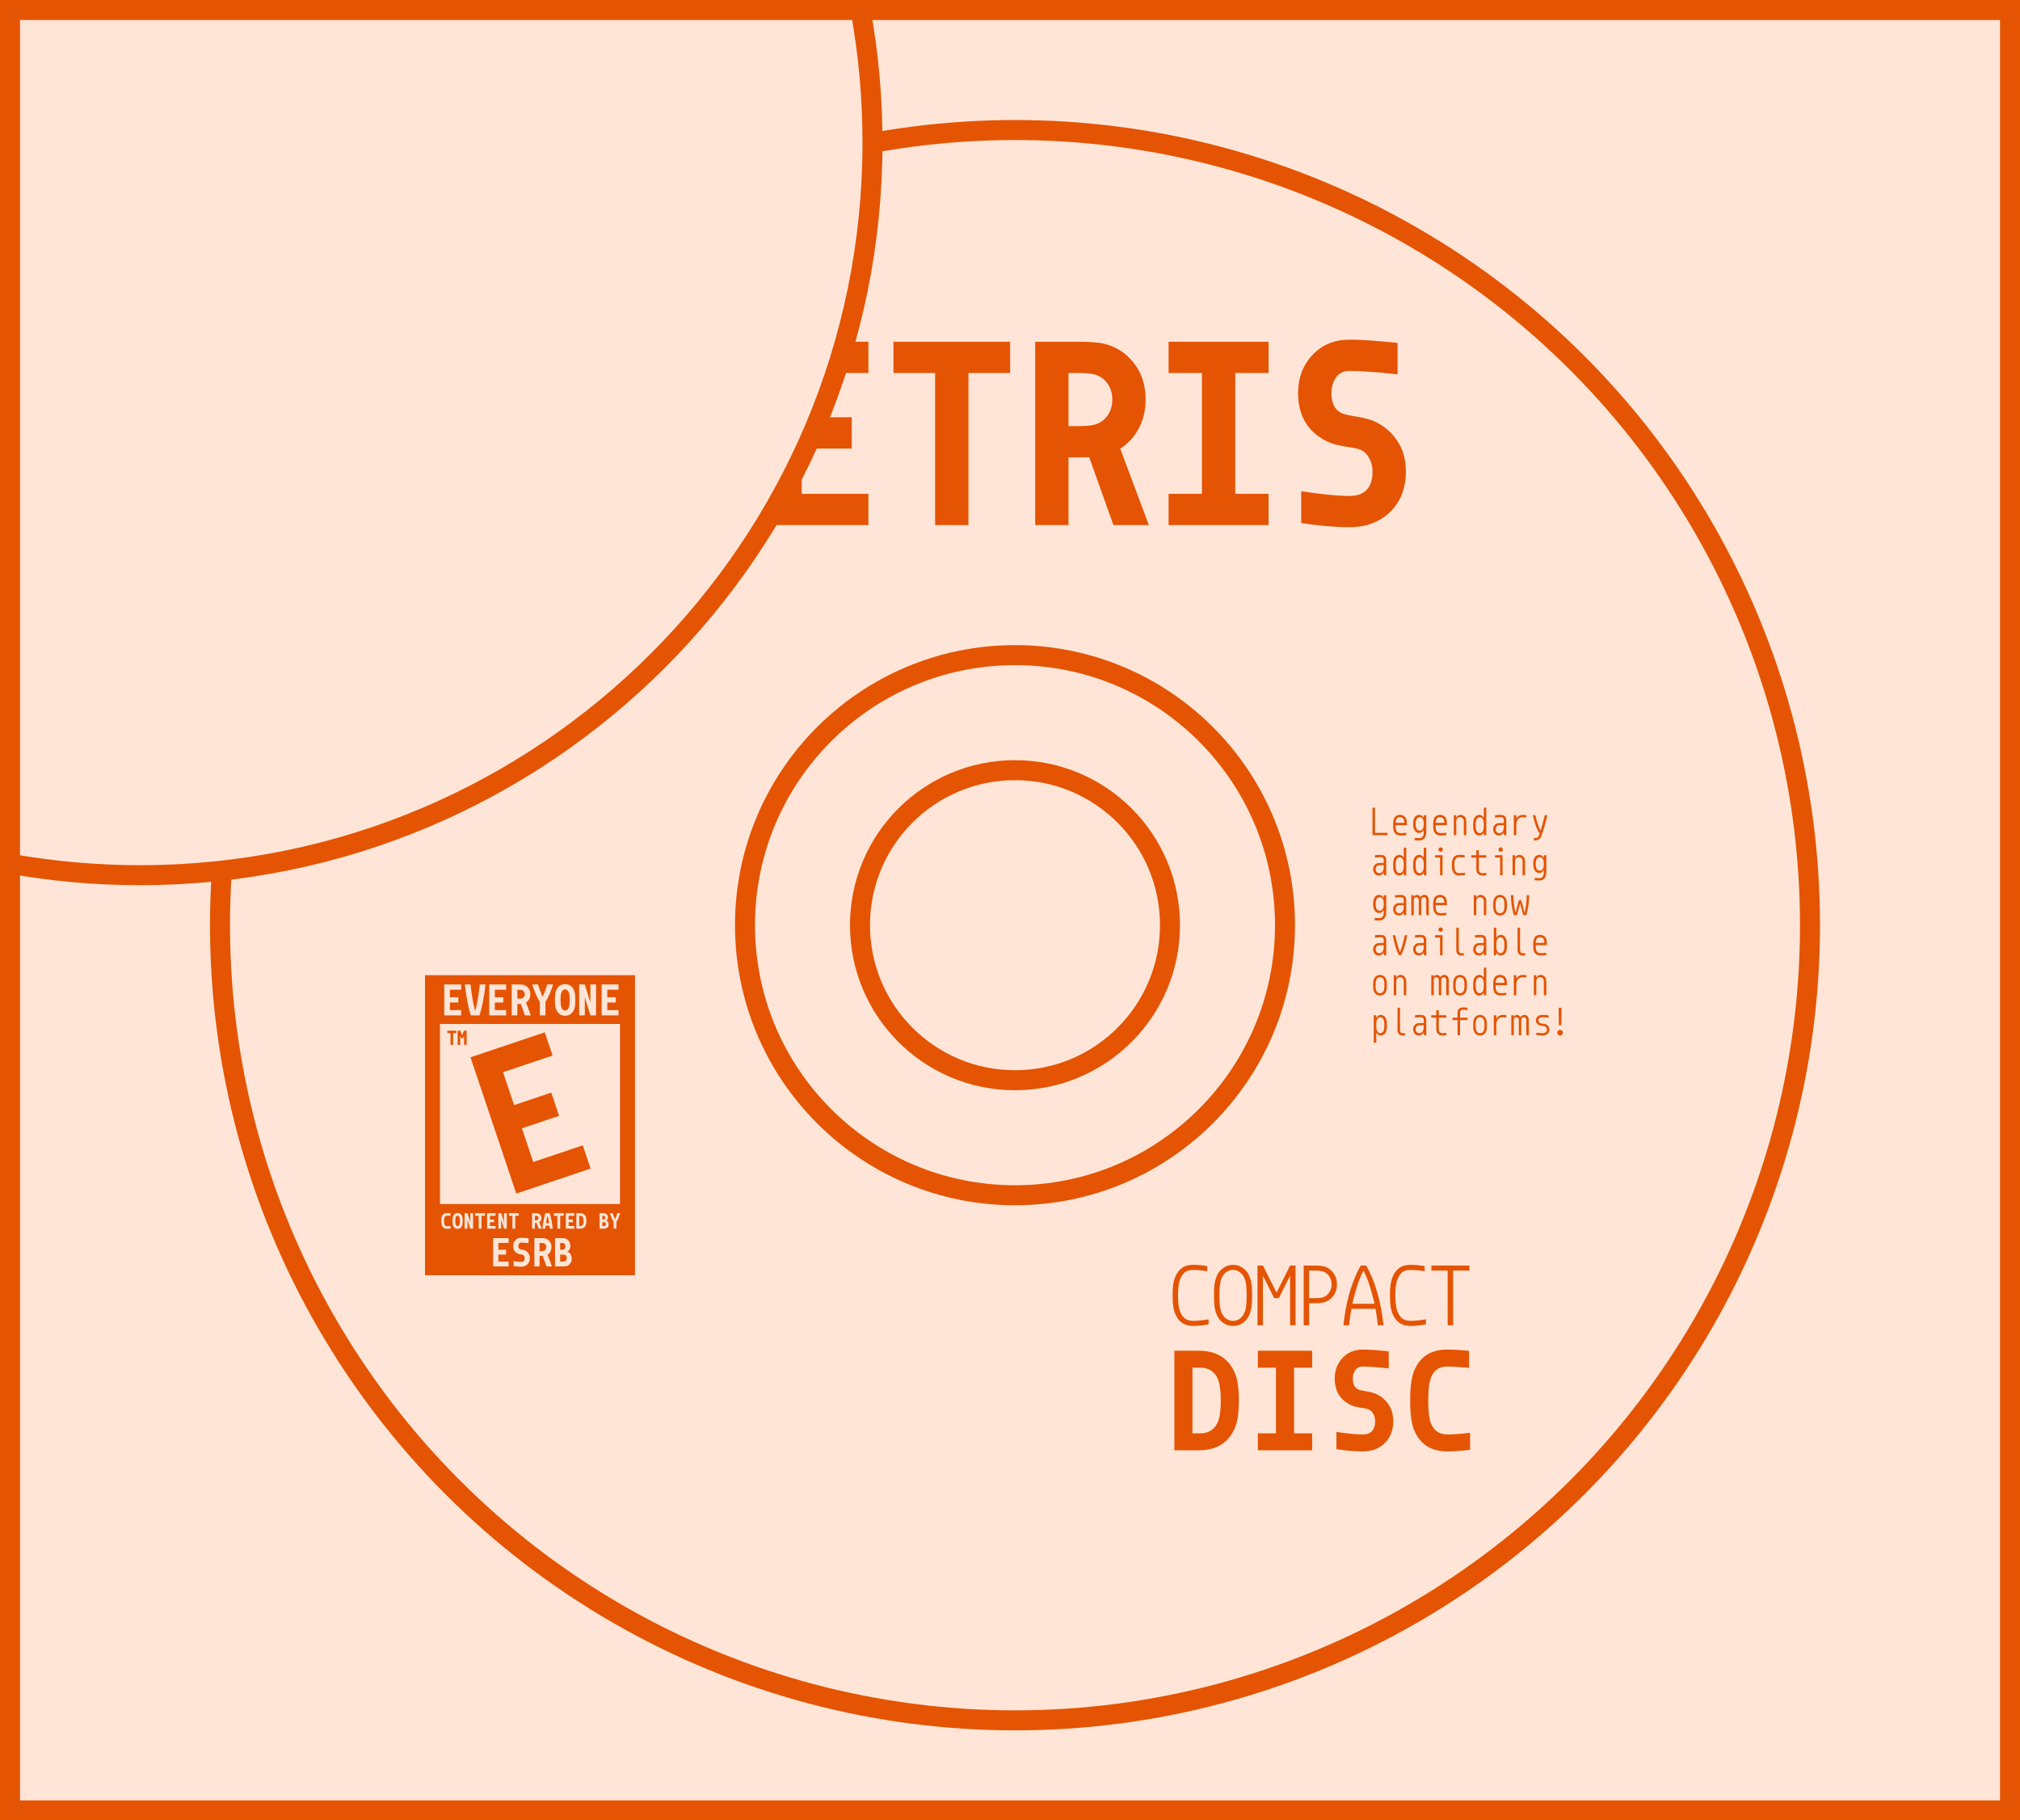 <svg width="404" height="364" viewBox="0 0 404 364" fill="none" xmlns="http://www.w3.org/2000/svg">
<rect x="2" y="2" width="400" height="360" fill="#FFE5D7" stroke="#E45403" stroke-width="4"/>
<circle cx="203" cy="185" r="159" fill="#FFE5D7" stroke="#E45403" stroke-width="4"/>
<circle cx="203" cy="185" r="54" fill="#FFE5D7" stroke="#E45403" stroke-width="4"/>
<circle cx="203" cy="185" r="31" fill="#FFE5D7" stroke="#E45403" stroke-width="4"/>
<g clip-path="url(#clip0_269_1166)">
<path d="M127 195H85V255H127V195Z" fill="#E45403"/>
<path d="M124 204.75H88V240.75H124V204.75Z" fill="#FFE5D7"/>
<path d="M88.853 196.855H92.225V197.909H89.977V199.401H91.663V200.455H89.977V201.983H92.225V203.036H88.853V196.855ZM95.058 202.084C95.424 200.737 95.727 198.995 95.967 196.855H97.104C96.809 199.401 96.409 201.462 95.906 203.036H94.167C93.664 201.462 93.264 199.401 92.969 196.855H94.106C94.349 199.006 94.652 200.749 95.015 202.084H95.058ZM97.848 196.855H101.22V197.909H98.972V199.401H100.658V200.455H98.972V201.983H101.22V203.036H97.848V196.855ZM103.469 197.909V199.7H103.742C103.993 199.7 104.176 199.688 104.29 199.665C104.486 199.624 104.644 199.526 104.764 199.371C104.884 199.216 104.944 199.027 104.944 198.804C104.944 198.582 104.884 198.393 104.764 198.238C104.644 198.083 104.486 197.985 104.29 197.944C104.173 197.921 103.99 197.909 103.742 197.909H103.469ZM102.346 196.855H103.733C104.166 196.855 104.475 196.877 104.659 196.921C105.075 197.021 105.413 197.239 105.673 197.575C105.936 197.909 106.068 198.319 106.068 198.804C106.068 199.17 105.991 199.497 105.835 199.783C105.683 200.067 105.475 200.293 105.212 200.459L106.178 203.036H104.984L104.167 200.749C104.08 200.752 103.935 200.754 103.733 200.754H103.469V203.036H102.346V196.855ZM108.551 199.3C108.984 198.305 109.276 197.49 109.428 196.855H110.618C110.39 197.555 110.156 198.188 109.916 198.756C109.676 199.321 109.401 199.846 109.09 200.332V203.036H107.967V200.332C107.656 199.846 107.381 199.321 107.141 198.756C106.901 198.188 106.667 197.555 106.439 196.855H107.629C107.652 196.964 107.68 197.076 107.712 197.193C107.747 197.31 107.788 197.438 107.835 197.575C107.885 197.713 107.926 197.83 107.958 197.927C107.993 198.02 108.043 198.149 108.107 198.313C108.172 198.474 108.215 198.586 108.239 198.651C108.265 198.712 108.313 198.831 108.384 199.006C108.457 199.179 108.498 199.277 108.507 199.3H108.551ZM112.179 198.813C112.135 199.053 112.113 199.431 112.113 199.946C112.113 200.461 112.135 200.838 112.179 201.078C112.231 201.362 112.328 201.596 112.468 201.781C112.612 201.962 112.798 202.053 113.026 202.053C113.254 202.053 113.439 201.962 113.579 201.781C113.722 201.596 113.82 201.362 113.873 201.078C113.917 200.835 113.939 200.458 113.939 199.946C113.939 199.431 113.917 199.053 113.873 198.813C113.82 198.529 113.722 198.297 113.579 198.115C113.439 197.931 113.254 197.839 113.026 197.839C112.798 197.839 112.612 197.931 112.468 198.115C112.328 198.297 112.231 198.529 112.179 198.813ZM111.112 201.478C111.03 201.153 110.989 200.642 110.989 199.946C110.989 199.249 111.03 198.739 111.112 198.414C111.229 197.94 111.45 197.55 111.775 197.246C112.1 196.939 112.517 196.785 113.026 196.785C113.535 196.785 113.952 196.939 114.277 197.246C114.602 197.55 114.823 197.94 114.94 198.414C115.022 198.739 115.063 199.249 115.063 199.946C115.063 200.642 115.022 201.153 114.94 201.478C114.823 201.952 114.602 202.343 114.277 202.65C113.952 202.954 113.535 203.106 113.026 203.106C112.517 203.106 112.1 202.954 111.775 202.65C111.45 202.343 111.229 201.952 111.112 201.478ZM116.961 203.036H115.838V196.855H116.957L118.041 200.358H118.085V196.855H119.209V203.036H118.085L117.005 199.533H116.961V203.036ZM120.335 196.855H123.706V197.909H121.459V199.401H123.144V200.455H121.459V201.983H123.706V203.036H120.335V196.855Z" fill="#FFE5D7"/>
<path d="M98.635 247.566H101.725V248.532H99.665V249.9H101.21V250.866H99.665V252.266H101.725V253.232H98.635V247.566ZM104.222 253.296C103.782 253.296 103.286 253.253 102.733 253.168V252.186C103.38 252.282 103.876 252.331 104.222 252.331C104.7 252.331 104.938 252.076 104.938 251.566C104.938 251.424 104.903 251.29 104.834 251.164C104.767 251.035 104.671 250.946 104.548 250.898C104.47 250.868 104.363 250.844 104.226 250.826C104.089 250.807 103.948 250.78 103.804 250.745C103.661 250.708 103.525 250.65 103.393 250.572C102.889 250.272 102.637 249.797 102.637 249.148C102.637 248.684 102.784 248.293 103.079 247.977C103.377 247.66 103.758 247.502 104.222 247.502C104.584 247.502 105.081 247.535 105.711 247.602V248.572C105.059 248.502 104.563 248.468 104.222 248.468C104.12 248.468 104.03 248.49 103.952 248.536C103.877 248.582 103.82 248.641 103.779 248.713C103.739 248.786 103.71 248.859 103.691 248.934C103.675 249.01 103.667 249.083 103.667 249.156C103.667 249.472 103.774 249.679 103.989 249.776C104.058 249.808 104.217 249.844 104.464 249.884C104.713 249.922 104.914 249.98 105.067 250.061C105.282 250.171 105.459 250.313 105.598 250.488C105.738 250.662 105.834 250.838 105.888 251.015C105.942 251.192 105.968 251.375 105.968 251.566C105.968 252.086 105.808 252.505 105.486 252.821C105.164 253.138 104.743 253.296 104.222 253.296ZM107.91 248.532V250.174H108.16C108.39 250.174 108.558 250.163 108.663 250.142C108.842 250.104 108.987 250.014 109.097 249.872C109.207 249.73 109.262 249.557 109.262 249.353C109.262 249.149 109.207 248.976 109.097 248.834C108.987 248.692 108.842 248.602 108.663 248.564C108.555 248.543 108.388 248.532 108.16 248.532H107.91ZM106.88 247.566H108.151C108.549 247.566 108.832 247.586 109.001 247.627C109.381 247.718 109.691 247.918 109.93 248.226C110.172 248.532 110.292 248.908 110.292 249.353C110.292 249.688 110.221 249.987 110.079 250.25C109.939 250.511 109.749 250.717 109.508 250.87L110.393 253.232H109.298L108.55 251.135C108.469 251.138 108.337 251.14 108.151 251.14H107.91V253.232H106.88V247.566ZM112.21 249.9C112.411 249.9 112.542 249.892 112.604 249.876C112.749 249.841 112.864 249.766 112.95 249.651C113.039 249.533 113.083 249.388 113.083 249.216C113.083 249.047 113.039 248.903 112.95 248.786C112.862 248.667 112.746 248.592 112.604 248.56C112.518 248.541 112.387 248.532 112.21 248.532H112.033V249.9H112.21ZM113.469 250.303C113.745 250.383 113.96 250.548 114.113 250.797C114.269 251.044 114.346 251.341 114.346 251.687C114.346 252.062 114.247 252.384 114.049 252.653C113.853 252.918 113.598 253.09 113.284 253.168C113.112 253.211 112.827 253.232 112.427 253.232H111.002V247.566H112.21C112.556 247.566 112.803 247.584 112.95 247.619C113.28 247.696 113.55 247.867 113.759 248.129C113.968 248.393 114.073 248.714 114.073 249.095C114.073 249.662 113.872 250.05 113.469 250.262V250.303ZM112.033 250.866V252.266H112.431C112.672 252.266 112.833 252.256 112.914 252.234C113.048 252.199 113.155 252.123 113.236 252.005C113.316 251.884 113.356 251.738 113.356 251.566C113.356 251.394 113.316 251.248 113.236 251.127C113.155 251.007 113.048 250.93 112.914 250.898C112.823 250.877 112.662 250.866 112.431 250.866H112.033Z" fill="#FFE5D7"/>
<path d="M91.268 206.096V206.579H90.624V208.929H90.109V206.579H89.465V206.096H91.268ZM92.041 208.929H91.526V206.096H92.041L92.417 206.977H92.44L92.814 206.096H93.329V208.929H92.814V207.126H92.794L92.538 207.641H92.317L92.061 207.118H92.041V208.929Z" fill="#E45403"/>
<path d="M94.096 211.417L108.956 206.42L110.518 211.064L100.611 214.396L102.823 220.974L110.254 218.476L111.815 223.12L104.385 225.618L106.65 232.352L116.557 229.02L118.118 233.664L103.258 238.662L94.096 211.417Z" fill="#E45403"/>
<path d="M90.117 245.134V245.661C89.855 245.696 89.623 245.713 89.421 245.713C89.121 245.713 88.879 245.639 88.695 245.49C88.512 245.339 88.388 245.135 88.324 244.879C88.278 244.701 88.256 244.452 88.256 244.133C88.256 243.814 88.278 243.565 88.324 243.387C88.388 243.129 88.51 242.926 88.688 242.776C88.867 242.627 89.104 242.553 89.399 242.553C89.623 242.553 89.852 242.566 90.084 242.592V243.119C89.792 243.093 89.566 243.079 89.406 243.079C89.106 243.079 88.923 243.248 88.857 243.584C88.831 243.722 88.818 243.905 88.818 244.133C88.818 244.361 88.831 244.544 88.857 244.682C88.923 245.018 89.111 245.187 89.421 245.187C89.59 245.187 89.822 245.169 90.117 245.134ZM91.099 243.567C91.077 243.687 91.066 243.876 91.066 244.133C91.066 244.39 91.077 244.579 91.099 244.699C91.126 244.841 91.174 244.958 91.244 245.05C91.316 245.141 91.409 245.187 91.523 245.187C91.637 245.187 91.729 245.141 91.799 245.05C91.871 244.958 91.92 244.841 91.947 244.699C91.969 244.578 91.98 244.389 91.98 244.133C91.98 243.876 91.969 243.687 91.947 243.567C91.92 243.425 91.871 243.309 91.799 243.218C91.729 243.126 91.637 243.079 91.523 243.079C91.409 243.079 91.316 243.126 91.244 243.218C91.174 243.309 91.126 243.425 91.099 243.567ZM90.566 244.899C90.525 244.737 90.504 244.481 90.504 244.133C90.504 243.785 90.525 243.529 90.566 243.367C90.624 243.13 90.735 242.935 90.897 242.783C91.06 242.629 91.268 242.553 91.523 242.553C91.778 242.553 91.986 242.629 92.148 242.783C92.311 242.935 92.421 243.13 92.48 243.367C92.521 243.529 92.541 243.785 92.541 244.133C92.541 244.481 92.521 244.737 92.48 244.899C92.421 245.136 92.311 245.332 92.148 245.485C91.986 245.637 91.778 245.713 91.523 245.713C91.268 245.713 91.06 245.637 90.897 245.485C90.735 245.332 90.624 245.136 90.566 244.899ZM93.491 245.678H92.929V242.588H93.489L94.031 244.339H94.053V242.588H94.615V245.678H94.053L93.513 243.927H93.491V245.678ZM97.004 242.588V243.115H96.301V245.678H95.739V243.115H95.037V242.588H97.004ZM97.426 242.588H99.112V243.115H97.988V243.861H98.831V244.388H97.988V245.152H99.112V245.678H97.426V242.588ZM100.237 245.678H99.675V242.588H100.235L100.777 244.339H100.799V242.588H101.36V245.678H100.799L100.259 243.927H100.237V245.678ZM103.75 242.588V243.115H103.047V245.678H102.485V243.115H101.783V242.588H103.75ZM106.983 243.115V244.01H107.119C107.245 244.01 107.336 244.004 107.393 243.993C107.491 243.972 107.57 243.923 107.63 243.846C107.69 243.768 107.72 243.673 107.72 243.562C107.72 243.451 107.69 243.357 107.63 243.279C107.57 243.202 107.491 243.153 107.393 243.132C107.335 243.121 107.243 243.115 107.119 243.115H106.983ZM106.421 242.588H107.114C107.331 242.588 107.485 242.599 107.578 242.621C107.785 242.671 107.954 242.779 108.085 242.948C108.216 243.115 108.282 243.319 108.282 243.562C108.282 243.745 108.243 243.908 108.166 244.052C108.09 244.194 107.986 244.306 107.854 244.39L108.337 245.678H107.74L107.332 244.535C107.288 244.536 107.215 244.537 107.114 244.537H106.983V245.678H106.421V242.588ZM109.831 244.555C109.746 244.003 109.643 243.506 109.523 243.064H109.501C109.383 243.502 109.28 243.998 109.194 244.555H109.831ZM109.078 242.588H109.947C110.199 243.375 110.398 244.405 110.546 245.678H109.978C109.96 245.476 109.936 245.277 109.905 245.081H109.119C109.089 245.277 109.065 245.476 109.047 245.678H108.479C108.626 244.405 108.826 243.375 109.078 242.588ZM112.744 242.588V243.115H112.042V245.678H111.48V243.115H110.778V242.588H112.744ZM113.167 242.588H114.853V243.115H113.729V243.861H114.572V244.388H113.729V245.152H114.853V245.678H113.167V242.588ZM116.034 242.588C116.506 242.588 116.849 242.761 117.064 243.108C117.147 243.24 117.204 243.389 117.233 243.556C117.262 243.723 117.277 243.915 117.277 244.133C117.277 244.351 117.262 244.543 117.233 244.71C117.204 244.877 117.147 245.026 117.064 245.158C116.849 245.505 116.506 245.678 116.034 245.678H115.275V242.588H116.034ZM116.59 244.87C116.673 244.73 116.715 244.484 116.715 244.133C116.715 243.782 116.673 243.536 116.59 243.396C116.48 243.208 116.31 243.115 116.081 243.115H115.837V245.152H116.081C116.31 245.152 116.48 245.058 116.59 244.87ZM120.571 243.861C120.681 243.861 120.753 243.856 120.786 243.848C120.865 243.829 120.928 243.788 120.975 243.725C121.023 243.661 121.048 243.581 121.048 243.488C121.048 243.396 121.023 243.317 120.975 243.253C120.927 243.189 120.864 243.148 120.786 243.13C120.74 243.12 120.668 243.115 120.571 243.115H120.475V243.861H120.571ZM121.258 244.081C121.409 244.124 121.526 244.214 121.61 244.351C121.694 244.485 121.737 244.647 121.737 244.835C121.737 245.04 121.683 245.216 121.574 245.362C121.468 245.507 121.329 245.601 121.157 245.643C121.064 245.667 120.908 245.678 120.69 245.678H119.913V242.588H120.571C120.76 242.588 120.895 242.597 120.975 242.617C121.155 242.659 121.302 242.752 121.416 242.895C121.53 243.039 121.588 243.214 121.588 243.422C121.588 243.731 121.478 243.943 121.258 244.058V244.081ZM120.475 244.388V245.152H120.692C120.824 245.152 120.911 245.146 120.955 245.134C121.029 245.115 121.087 245.073 121.131 245.009C121.175 244.943 121.197 244.863 121.197 244.77C121.197 244.676 121.175 244.596 121.131 244.53C121.087 244.465 121.029 244.423 120.955 244.405C120.906 244.393 120.818 244.388 120.692 244.388H120.475ZM123.015 243.811C123.232 243.313 123.378 242.905 123.454 242.588H124.049C123.935 242.938 123.818 243.254 123.698 243.538C123.578 243.821 123.44 244.083 123.285 244.326V245.678H122.723V244.326C122.568 244.083 122.431 243.821 122.311 243.538C122.191 243.254 122.074 242.938 121.96 242.588H122.554C122.566 242.642 122.58 242.698 122.596 242.757C122.614 242.815 122.634 242.879 122.658 242.948C122.682 243.016 122.703 243.075 122.719 243.124C122.737 243.17 122.761 243.235 122.794 243.316C122.826 243.397 122.848 243.454 122.859 243.486C122.873 243.516 122.897 243.576 122.932 243.664C122.969 243.75 122.989 243.799 122.993 243.811H123.015Z" fill="#FFE5D7"/>
</g>
<path d="M148.667 68.333V74.583H140.333V105H133.667V74.583H125.333V68.333H148.667ZM153.68 68.333H173.68V74.583H160.346V83.438H170.346V89.688H160.346V98.75H173.68V105H153.68V68.333ZM202.026 68.333V74.583H193.693V105H187.026V74.583H178.693V68.333H202.026ZM213.706 74.583V85.208H215.32C216.813 85.208 217.898 85.139 218.576 85C219.739 84.757 220.676 84.175 221.388 83.255C222.1 82.335 222.456 81.215 222.456 79.896C222.456 78.576 222.1 77.457 221.388 76.537C220.676 75.616 219.739 75.035 218.576 74.792C217.881 74.653 216.796 74.583 215.32 74.583H213.706ZM207.039 68.333H215.268C217.838 68.333 219.669 68.463 220.763 68.724C223.228 69.314 225.234 70.608 226.779 72.604C228.341 74.583 229.122 77.014 229.122 79.896C229.122 82.066 228.662 84.002 227.742 85.703C226.839 87.387 225.607 88.724 224.044 89.713L229.773 105H222.69L217.846 91.432C217.326 91.45 216.466 91.458 215.268 91.458H213.706V105H207.039V68.333ZM253.719 68.333V74.583H247.052V98.75H253.719V105H233.719V98.75H240.385V74.583H233.719V68.333H253.719ZM269.878 105.417C267.03 105.417 263.819 105.139 260.242 104.583V98.229C264.426 98.854 267.638 99.167 269.878 99.167C272.968 99.167 274.513 97.517 274.513 94.219C274.513 93.299 274.287 92.431 273.836 91.615C273.402 90.781 272.786 90.208 271.987 89.896C271.484 89.705 270.789 89.549 269.904 89.427C269.018 89.306 268.107 89.132 267.169 88.906C266.249 88.663 265.364 88.29 264.513 87.787C261.249 85.842 259.617 82.769 259.617 78.568C259.617 75.564 260.572 73.038 262.482 70.99C264.409 68.941 266.874 67.917 269.878 67.917C272.221 67.917 275.433 68.134 279.513 68.568V74.844C275.294 74.392 272.082 74.167 269.878 74.167C269.218 74.167 268.636 74.314 268.133 74.609C267.647 74.904 267.273 75.287 267.013 75.755C266.753 76.224 266.562 76.701 266.44 77.188C266.336 77.674 266.284 78.151 266.284 78.62C266.284 80.668 266.978 82.005 268.367 82.63C268.819 82.838 269.843 83.073 271.44 83.333C273.055 83.576 274.357 83.958 275.346 84.479C276.735 85.191 277.881 86.111 278.784 87.24C279.687 88.368 280.312 89.505 280.659 90.651C281.006 91.797 281.18 92.986 281.18 94.219C281.18 97.587 280.138 100.295 278.055 102.344C275.971 104.392 273.246 105.417 269.878 105.417Z" fill="#E45403"/>
<path d="M28 175C108.91 175 174.5 109.41 174.5 28.5C174.5 19.452 173.68 10.595 172.109 2H2V172.7C10.438 174.211 19.127 175 28 175Z" fill="#FFE5D7" stroke="#E45403" stroke-width="4"/>
<path d="M274.5 167V161.5H275V166.531H277.5V167H274.5ZM280.479 163.531C280.348 163.448 280.189 163.406 280.002 163.406C279.814 163.406 279.654 163.448 279.521 163.531C279.391 163.615 279.298 163.73 279.24 163.879C279.186 164.004 279.15 164.221 279.135 164.531H280.869C280.854 164.221 280.818 164.004 280.764 163.879C280.706 163.73 280.611 163.615 280.479 163.531ZM279.221 163.156C279.437 163.01 279.697 162.937 280.002 162.937C280.307 162.937 280.566 163.01 280.779 163.156C280.995 163.302 281.146 163.491 281.232 163.723C281.277 163.835 281.309 163.966 281.33 164.117C281.354 164.268 281.367 164.402 281.369 164.52C281.374 164.634 281.377 164.794 281.377 165H279.127C279.127 165.177 279.128 165.314 279.131 165.41C279.133 165.504 279.144 165.617 279.162 165.75C279.183 165.883 279.213 165.993 279.252 166.082C279.403 166.423 279.679 166.594 280.08 166.594C280.382 166.594 280.773 166.566 281.252 166.512V166.98C280.778 167.035 280.387 167.063 280.08 167.063C279.757 167.063 279.485 166.987 279.264 166.836C279.042 166.685 278.882 166.488 278.783 166.246C278.715 166.082 278.673 165.906 278.654 165.719C278.636 165.531 278.627 165.292 278.627 165C278.627 164.794 278.628 164.634 278.631 164.52C278.636 164.402 278.649 164.268 278.67 164.117C278.693 163.966 278.727 163.835 278.771 163.723C278.857 163.491 279.007 163.302 279.221 163.156ZM283.461 163.586C283.24 163.792 283.129 164.18 283.129 164.75C283.129 165.32 283.24 165.708 283.461 165.914C283.589 166.034 283.749 166.094 283.941 166.094C284.134 166.094 284.294 166.034 284.422 165.914C284.643 165.708 284.754 165.32 284.754 164.75C284.754 164.18 284.643 163.792 284.422 163.586C284.294 163.466 284.134 163.406 283.941 163.406C283.749 163.406 283.589 163.466 283.461 163.586ZM284.754 166.012H284.715C284.478 166.379 284.194 166.562 283.863 166.562C283.556 166.562 283.294 166.457 283.078 166.246C282.779 165.949 282.629 165.451 282.629 164.75C282.629 164.049 282.779 163.551 283.078 163.254C283.294 163.043 283.556 162.937 283.863 162.937C284.194 162.937 284.478 163.121 284.715 163.488H284.754V163H285.254V166.375C285.254 166.82 285.174 167.176 285.016 167.441C284.768 167.855 284.379 168.063 283.848 168.063C283.546 168.063 283.238 168.043 282.926 168.004V167.535C283.277 167.574 283.585 167.594 283.848 167.594C284.178 167.594 284.423 167.466 284.582 167.211C284.697 167.026 284.754 166.747 284.754 166.375V166.012ZM288.482 163.531C288.352 163.448 288.193 163.406 288.006 163.406C287.818 163.406 287.658 163.448 287.525 163.531C287.395 163.615 287.301 163.73 287.244 163.879C287.189 164.004 287.154 164.221 287.139 164.531H288.873C288.857 164.221 288.822 164.004 288.768 163.879C288.71 163.73 288.615 163.615 288.482 163.531ZM287.225 163.156C287.441 163.01 287.701 162.937 288.006 162.937C288.311 162.937 288.57 163.01 288.783 163.156C288.999 163.302 289.15 163.491 289.236 163.723C289.281 163.835 289.313 163.966 289.334 164.117C289.357 164.268 289.37 164.402 289.373 164.52C289.378 164.634 289.381 164.794 289.381 165H287.131C287.131 165.177 287.132 165.314 287.135 165.41C287.137 165.504 287.148 165.617 287.166 165.75C287.187 165.883 287.217 165.993 287.256 166.082C287.407 166.423 287.683 166.594 288.084 166.594C288.386 166.594 288.777 166.566 289.256 166.512V166.98C288.782 167.035 288.391 167.063 288.084 167.063C287.761 167.063 287.489 166.987 287.268 166.836C287.046 166.685 286.886 166.488 286.787 166.246C286.719 166.082 286.676 165.906 286.658 165.719C286.64 165.531 286.631 165.292 286.631 165C286.631 164.794 286.632 164.634 286.635 164.52C286.64 164.402 286.653 164.268 286.674 164.117C286.697 163.966 286.731 163.835 286.775 163.723C286.861 163.491 287.011 163.302 287.225 163.156ZM292.086 162.937C292.273 162.937 292.445 162.975 292.602 163.051C292.758 163.126 292.887 163.228 292.988 163.355C293.053 163.436 293.105 163.52 293.145 163.605C293.184 163.691 293.21 163.786 293.223 163.891C293.238 163.995 293.247 164.081 293.25 164.148C293.255 164.216 293.258 164.311 293.258 164.434V167H292.758V164.434C292.758 164.29 292.755 164.184 292.75 164.113C292.747 164.043 292.732 163.965 292.703 163.879C292.677 163.79 292.637 163.714 292.582 163.648C292.441 163.487 292.25 163.406 292.008 163.406C291.766 163.406 291.574 163.487 291.434 163.648C291.379 163.714 291.337 163.79 291.309 163.879C291.283 163.965 291.267 164.043 291.262 164.113C291.259 164.184 291.258 164.29 291.258 164.434V167H290.758V163H291.258V163.438H291.297C291.393 163.286 291.512 163.165 291.652 163.074C291.796 162.983 291.94 162.937 292.086 162.937ZM295.869 162.937C296.044 162.937 296.206 162.983 296.357 163.074C296.508 163.163 296.63 163.301 296.721 163.488H296.76V161.5H297.26V167H296.76V166.512H296.721C296.63 166.699 296.508 166.839 296.357 166.93C296.206 167.018 296.044 167.063 295.869 167.063C295.611 167.063 295.382 166.982 295.182 166.82C294.981 166.656 294.835 166.428 294.744 166.137C294.71 166.027 294.684 165.905 294.666 165.77C294.65 165.634 294.641 165.52 294.639 165.426C294.636 165.329 294.635 165.187 294.635 165C294.635 164.812 294.636 164.672 294.639 164.578C294.641 164.482 294.65 164.366 294.666 164.23C294.684 164.095 294.71 163.973 294.744 163.863C294.835 163.572 294.981 163.345 295.182 163.184C295.382 163.02 295.611 162.937 295.869 162.937ZM296.389 163.578C296.269 163.464 296.122 163.406 295.947 163.406C295.773 163.406 295.624 163.464 295.502 163.578C295.382 163.69 295.294 163.831 295.236 164C295.169 164.206 295.135 164.539 295.135 165C295.135 165.461 295.169 165.794 295.236 166C295.294 166.169 295.382 166.311 295.502 166.426C295.624 166.538 295.773 166.594 295.947 166.594C296.122 166.594 296.269 166.538 296.389 166.426C296.511 166.311 296.601 166.169 296.658 166C296.726 165.794 296.76 165.461 296.76 165C296.76 164.539 296.726 164.206 296.658 164C296.601 163.831 296.511 163.69 296.389 163.578ZM300.762 165H299.996C299.9 165 299.824 165.003 299.77 165.008C299.717 165.013 299.651 165.033 299.57 165.066C299.49 165.098 299.418 165.146 299.355 165.211C299.21 165.365 299.137 165.566 299.137 165.816C299.137 166.038 299.199 166.223 299.324 166.371C299.452 166.52 299.624 166.594 299.84 166.594C299.965 166.594 300.076 166.576 300.172 166.539C300.271 166.503 300.352 166.457 300.414 166.402C300.479 166.348 300.534 166.276 300.578 166.187C300.625 166.099 300.659 166.017 300.68 165.941C300.703 165.863 300.721 165.771 300.734 165.664C300.747 165.557 300.755 165.47 300.758 165.402C300.76 165.335 300.762 165.254 300.762 165.16V165ZM300.137 162.937C300.361 162.937 300.557 162.973 300.727 163.043C300.896 163.111 301.035 163.241 301.145 163.434C301.223 163.572 301.262 163.785 301.262 164.074V167H300.762V166.52H300.723C300.46 166.882 300.134 167.063 299.746 167.063C299.434 167.063 299.171 166.945 298.957 166.711C298.743 166.477 298.637 166.181 298.637 165.824C298.637 165.449 298.751 165.147 298.98 164.918C299.064 164.837 299.152 164.771 299.246 164.719C299.34 164.667 299.438 164.632 299.539 164.613C299.643 164.592 299.724 164.581 299.781 164.578C299.841 164.573 299.915 164.57 300.004 164.57H300.762V164.094C300.762 163.867 300.738 163.714 300.691 163.633C300.647 163.557 300.583 163.501 300.5 163.465C300.419 163.426 300.298 163.406 300.137 163.406C299.824 163.406 299.449 163.434 299.012 163.488V163.012C299.441 162.962 299.816 162.937 300.137 162.937ZM304.561 163.406C304.206 163.406 303.926 163.501 303.721 163.691C303.614 163.79 303.527 163.9 303.459 164.02C303.391 164.139 303.344 164.273 303.318 164.422C303.292 164.568 303.277 164.686 303.271 164.777C303.266 164.868 303.264 164.991 303.264 165.145V167H302.764V163H303.264V163.621H303.303C303.464 163.402 303.643 163.234 303.838 163.117C304.036 162.997 304.277 162.937 304.561 162.937C304.753 162.937 304.988 162.954 305.264 162.988V163.457C304.988 163.423 304.753 163.406 304.561 163.406ZM308.129 166.062C308.376 165.302 308.654 164.281 308.961 163H309.473C309.46 163.049 309.428 163.173 309.379 163.371C309.332 163.566 309.302 163.693 309.289 163.75C309.276 163.805 309.247 163.921 309.203 164.098C309.159 164.272 309.126 164.396 309.105 164.469C309.087 164.539 309.057 164.655 309.016 164.816C308.974 164.975 308.939 165.1 308.91 165.191C308.884 165.283 308.849 165.404 308.805 165.555C308.76 165.706 308.719 165.84 308.68 165.957C308.643 166.074 308.6 166.206 308.551 166.352C308.504 166.497 308.456 166.642 308.406 166.785C308.344 166.962 308.294 167.095 308.258 167.184C308.224 167.275 308.174 167.378 308.109 167.492C308.044 167.607 307.974 167.694 307.898 167.754C307.654 167.96 307.276 168.063 306.766 168.063V167.594C307.138 167.594 307.393 167.54 307.531 167.434C307.591 167.389 307.646 167.322 307.695 167.23C307.747 167.139 307.788 167.055 307.816 166.977C307.848 166.898 307.905 166.74 307.988 166.5H307.785C307.504 165.99 307.268 165.451 307.078 164.883C306.891 164.315 306.719 163.687 306.563 163H307.074C307.345 164.245 307.684 165.266 308.09 166.062H308.129ZM276.75 173H275.984C275.888 173 275.812 173.003 275.758 173.008C275.706 173.013 275.639 173.033 275.559 173.066C275.478 173.098 275.406 173.146 275.344 173.211C275.198 173.365 275.125 173.566 275.125 173.816C275.125 174.038 275.188 174.223 275.312 174.371C275.44 174.52 275.612 174.594 275.828 174.594C275.953 174.594 276.064 174.576 276.16 174.539C276.259 174.503 276.34 174.457 276.402 174.402C276.467 174.348 276.522 174.276 276.566 174.187C276.613 174.099 276.647 174.017 276.668 173.941C276.691 173.863 276.71 173.771 276.723 173.664C276.736 173.557 276.743 173.47 276.746 173.402C276.749 173.335 276.75 173.254 276.75 173.16V173ZM276.125 170.937C276.349 170.937 276.546 170.973 276.715 171.043C276.884 171.111 277.023 171.241 277.133 171.434C277.211 171.572 277.25 171.785 277.25 172.074V175H276.75V174.52H276.711C276.448 174.882 276.122 175.063 275.734 175.063C275.422 175.063 275.159 174.945 274.945 174.711C274.732 174.477 274.625 174.181 274.625 173.824C274.625 173.449 274.74 173.147 274.969 172.918C275.052 172.837 275.141 172.771 275.234 172.719C275.328 172.667 275.426 172.632 275.527 172.613C275.632 172.592 275.712 172.581 275.77 172.578C275.829 172.573 275.904 172.57 275.992 172.57H276.75V172.094C276.75 171.867 276.727 171.714 276.68 171.633C276.635 171.557 276.572 171.501 276.488 171.465C276.408 171.426 276.286 171.406 276.125 171.406C275.813 171.406 275.438 171.434 275 171.488V171.012C275.43 170.962 275.805 170.937 276.125 170.937ZM279.861 170.937C280.036 170.937 280.199 170.983 280.35 171.074C280.501 171.163 280.622 171.301 280.713 171.488H280.752V169.5H281.252V175H280.752V174.512H280.713C280.622 174.699 280.501 174.839 280.35 174.93C280.199 175.018 280.036 175.063 279.861 175.063C279.604 175.063 279.374 174.982 279.174 174.82C278.973 174.656 278.827 174.428 278.736 174.137C278.702 174.027 278.676 173.905 278.658 173.77C278.643 173.634 278.633 173.52 278.631 173.426C278.628 173.329 278.627 173.187 278.627 173C278.627 172.812 278.628 172.672 278.631 172.578C278.633 172.482 278.643 172.366 278.658 172.23C278.676 172.095 278.702 171.973 278.736 171.863C278.827 171.572 278.973 171.345 279.174 171.184C279.374 171.02 279.604 170.937 279.861 170.937ZM280.381 171.578C280.261 171.464 280.114 171.406 279.939 171.406C279.765 171.406 279.617 171.464 279.494 171.578C279.374 171.69 279.286 171.831 279.229 172C279.161 172.206 279.127 172.539 279.127 173C279.127 173.461 279.161 173.794 279.229 174C279.286 174.169 279.374 174.311 279.494 174.426C279.617 174.538 279.765 174.594 279.939 174.594C280.114 174.594 280.261 174.538 280.381 174.426C280.503 174.311 280.593 174.169 280.65 174C280.718 173.794 280.752 173.461 280.752 173C280.752 172.539 280.718 172.206 280.65 172C280.593 171.831 280.503 171.69 280.381 171.578ZM283.863 170.937C284.038 170.937 284.201 170.983 284.352 171.074C284.503 171.163 284.624 171.301 284.715 171.488H284.754V169.5H285.254V175H284.754V174.512H284.715C284.624 174.699 284.503 174.839 284.352 174.93C284.201 175.018 284.038 175.063 283.863 175.063C283.605 175.063 283.376 174.982 283.176 174.82C282.975 174.656 282.829 174.428 282.738 174.137C282.704 174.027 282.678 173.905 282.66 173.77C282.645 173.634 282.635 173.52 282.633 173.426C282.63 173.329 282.629 173.187 282.629 173C282.629 172.812 282.63 172.672 282.633 172.578C282.635 172.482 282.645 172.366 282.66 172.23C282.678 172.095 282.704 171.973 282.738 171.863C282.829 171.572 282.975 171.345 283.176 171.184C283.376 171.02 283.605 170.937 283.863 170.937ZM284.383 171.578C284.263 171.464 284.116 171.406 283.941 171.406C283.767 171.406 283.618 171.464 283.496 171.578C283.376 171.69 283.288 171.831 283.23 172C283.163 172.206 283.129 172.539 283.129 173C283.129 173.461 283.163 173.794 283.23 174C283.288 174.169 283.376 174.311 283.496 174.426C283.618 174.538 283.767 174.594 283.941 174.594C284.116 174.594 284.263 174.538 284.383 174.426C284.505 174.311 284.595 174.169 284.652 174C284.72 173.794 284.754 173.461 284.754 173C284.754 172.539 284.72 172.206 284.652 172C284.595 171.831 284.505 171.69 284.383 171.578ZM287.814 169.559C287.895 169.478 288.001 169.437 288.131 169.437C288.261 169.437 288.367 169.478 288.447 169.559C288.528 169.639 288.568 169.745 288.568 169.875C288.568 170.005 288.528 170.111 288.447 170.191C288.367 170.272 288.261 170.312 288.131 170.312C288.001 170.312 287.895 170.272 287.814 170.191C287.734 170.111 287.693 170.005 287.693 169.875C287.693 169.745 287.734 169.639 287.814 169.559ZM288.006 175V171.469H287.006V171H288.506V175H288.006ZM290.408 173.719C290.39 173.531 290.381 173.292 290.381 173C290.381 172.708 290.39 172.469 290.408 172.281C290.429 172.094 290.476 171.918 290.549 171.754C290.786 171.21 291.227 170.937 291.873 170.937C292.133 170.937 292.485 170.96 292.928 171.004V171.473C292.48 171.428 292.128 171.406 291.873 171.406C291.649 171.406 291.471 171.449 291.338 171.535C291.208 171.618 291.101 171.746 291.018 171.918C290.976 172.007 290.943 172.117 290.92 172.25C290.899 172.383 290.887 172.497 290.885 172.594C290.882 172.687 290.881 172.823 290.881 173C290.881 173.177 290.882 173.314 290.885 173.41C290.887 173.504 290.899 173.617 290.92 173.75C290.943 173.883 290.976 173.993 291.018 174.082C291.101 174.254 291.208 174.383 291.338 174.469C291.471 174.552 291.649 174.594 291.873 174.594C292.178 174.594 292.555 174.56 293.006 174.492V174.961C292.558 175.029 292.18 175.063 291.873 175.063C291.227 175.063 290.786 174.79 290.549 174.246C290.476 174.082 290.429 173.906 290.408 173.719ZM297.26 175.004C296.981 175.043 296.731 175.063 296.51 175.063C296.301 175.063 296.111 175.025 295.939 174.949C295.77 174.874 295.632 174.771 295.525 174.641C295.442 174.542 295.38 174.426 295.338 174.293C295.296 174.16 295.273 174.049 295.268 173.961C295.262 173.872 295.26 173.75 295.26 173.594V171.492H294.26V171H295.26V170H295.76V171H297.26V171.492H295.76V173.555C295.76 173.698 295.761 173.805 295.764 173.875C295.769 173.945 295.785 174.026 295.811 174.117C295.837 174.208 295.876 174.286 295.928 174.352C296.063 174.513 296.27 174.594 296.549 174.594C296.734 174.594 296.971 174.574 297.26 174.535V175.004ZM299.82 169.559C299.901 169.478 300.007 169.437 300.137 169.437C300.267 169.437 300.372 169.478 300.453 169.559C300.534 169.639 300.574 169.745 300.574 169.875C300.574 170.005 300.534 170.111 300.453 170.191C300.372 170.272 300.267 170.312 300.137 170.312C300.007 170.312 299.901 170.272 299.82 170.191C299.74 170.111 299.699 170.005 299.699 169.875C299.699 169.745 299.74 169.639 299.82 169.559ZM300.012 175V171.469H299.012V171H300.512V175H300.012ZM303.84 170.937C304.027 170.937 304.199 170.975 304.355 171.051C304.512 171.126 304.641 171.228 304.742 171.355C304.807 171.436 304.859 171.52 304.898 171.605C304.938 171.691 304.964 171.786 304.977 171.891C304.992 171.995 305.001 172.081 305.004 172.148C305.009 172.216 305.012 172.311 305.012 172.434V175H304.512V172.434C304.512 172.29 304.509 172.184 304.504 172.113C304.501 172.043 304.486 171.965 304.457 171.879C304.431 171.79 304.391 171.714 304.336 171.648C304.195 171.487 304.004 171.406 303.762 171.406C303.52 171.406 303.328 171.487 303.188 171.648C303.133 171.714 303.091 171.79 303.062 171.879C303.036 171.965 303.021 172.043 303.016 172.113C303.013 172.184 303.012 172.29 303.012 172.434V175H302.512V171H303.012V171.438H303.051C303.147 171.286 303.266 171.165 303.406 171.074C303.549 170.983 303.694 170.937 303.84 170.937ZM307.473 171.586C307.251 171.792 307.141 172.18 307.141 172.75C307.141 173.32 307.251 173.708 307.473 173.914C307.6 174.034 307.76 174.094 307.953 174.094C308.146 174.094 308.306 174.034 308.434 173.914C308.655 173.708 308.766 173.32 308.766 172.75C308.766 172.18 308.655 171.792 308.434 171.586C308.306 171.466 308.146 171.406 307.953 171.406C307.76 171.406 307.6 171.466 307.473 171.586ZM308.766 174.012H308.727C308.49 174.379 308.206 174.562 307.875 174.562C307.568 174.562 307.306 174.457 307.09 174.246C306.79 173.949 306.641 173.451 306.641 172.75C306.641 172.049 306.79 171.551 307.09 171.254C307.306 171.043 307.568 170.937 307.875 170.937C308.206 170.937 308.49 171.121 308.727 171.488H308.766V171H309.266V174.375C309.266 174.82 309.186 175.176 309.027 175.441C308.78 175.855 308.391 176.063 307.859 176.063C307.557 176.063 307.25 176.043 306.938 176.004V175.535C307.289 175.574 307.596 175.594 307.859 175.594C308.19 175.594 308.435 175.466 308.594 175.211C308.708 175.026 308.766 174.747 308.766 174.375V174.012ZM275.457 179.586C275.236 179.792 275.125 180.18 275.125 180.75C275.125 181.32 275.236 181.708 275.457 181.914C275.585 182.034 275.745 182.094 275.938 182.094C276.13 182.094 276.29 182.034 276.418 181.914C276.639 181.708 276.75 181.32 276.75 180.75C276.75 180.18 276.639 179.792 276.418 179.586C276.29 179.466 276.13 179.406 275.938 179.406C275.745 179.406 275.585 179.466 275.457 179.586ZM276.75 182.012H276.711C276.474 182.379 276.19 182.562 275.859 182.562C275.552 182.562 275.29 182.457 275.074 182.246C274.775 181.949 274.625 181.451 274.625 180.75C274.625 180.049 274.775 179.551 275.074 179.254C275.29 179.043 275.552 178.937 275.859 178.937C276.19 178.937 276.474 179.121 276.711 179.488H276.75V179H277.25V182.375C277.25 182.82 277.171 183.176 277.012 183.441C276.764 183.855 276.375 184.063 275.844 184.063C275.542 184.063 275.234 184.043 274.922 184.004V183.535C275.273 183.574 275.581 183.594 275.844 183.594C276.174 183.594 276.419 183.466 276.578 183.211C276.693 183.026 276.75 182.747 276.75 182.375V182.012ZM280.752 181H279.986C279.89 181 279.814 181.003 279.76 181.008C279.708 181.013 279.641 181.033 279.561 181.066C279.48 181.098 279.408 181.146 279.346 181.211C279.2 181.365 279.127 181.566 279.127 181.816C279.127 182.038 279.189 182.223 279.314 182.371C279.442 182.52 279.614 182.594 279.83 182.594C279.955 182.594 280.066 182.576 280.162 182.539C280.261 182.503 280.342 182.457 280.404 182.402C280.469 182.348 280.524 182.276 280.568 182.187C280.615 182.099 280.649 182.017 280.67 181.941C280.693 181.863 280.712 181.771 280.725 181.664C280.738 181.557 280.745 181.47 280.748 181.402C280.751 181.335 280.752 181.254 280.752 181.16V181ZM280.127 178.937C280.351 178.937 280.548 178.973 280.717 179.043C280.886 179.111 281.025 179.241 281.135 179.434C281.213 179.572 281.252 179.785 281.252 180.074V183H280.752V182.52H280.713C280.45 182.882 280.124 183.063 279.736 183.063C279.424 183.063 279.161 182.945 278.947 182.711C278.734 182.477 278.627 182.181 278.627 181.824C278.627 181.449 278.742 181.147 278.971 180.918C279.054 180.837 279.143 180.771 279.236 180.719C279.33 180.667 279.428 180.632 279.529 180.613C279.633 180.592 279.714 180.581 279.771 180.578C279.831 180.573 279.906 180.57 279.994 180.57H280.752V180.094C280.752 179.867 280.729 179.714 280.682 179.633C280.637 179.557 280.574 179.501 280.49 179.465C280.41 179.426 280.288 179.406 280.127 179.406C279.814 179.406 279.439 179.434 279.002 179.488V179.012C279.432 178.962 279.807 178.937 280.127 178.937ZM283.371 178.937C283.527 178.937 283.667 178.978 283.789 179.059C283.914 179.137 284.013 179.241 284.086 179.371C284.307 179.082 284.569 178.937 284.871 178.937C285.158 178.937 285.384 179.049 285.551 179.273C285.613 179.359 285.66 179.454 285.691 179.559C285.723 179.663 285.741 179.753 285.746 179.828C285.751 179.901 285.754 180.008 285.754 180.148V183H285.254V180.148C285.254 180.036 285.253 179.954 285.25 179.902C285.247 179.85 285.237 179.792 285.219 179.727C285.201 179.661 285.173 179.608 285.137 179.566C285.043 179.46 284.915 179.406 284.754 179.406C284.592 179.406 284.465 179.46 284.371 179.566C284.335 179.608 284.307 179.661 284.289 179.727C284.271 179.792 284.26 179.85 284.258 179.902C284.255 179.954 284.254 180.036 284.254 180.148V183H283.754V180.148C283.754 180.036 283.753 179.954 283.75 179.902C283.747 179.85 283.737 179.792 283.719 179.727C283.701 179.661 283.673 179.608 283.637 179.566C283.543 179.46 283.415 179.406 283.254 179.406C283.092 179.406 282.965 179.46 282.871 179.566C282.835 179.608 282.807 179.661 282.789 179.727C282.771 179.792 282.76 179.85 282.758 179.902C282.755 179.954 282.754 180.036 282.754 180.148V183H282.254V179H282.754V179.293H282.793C282.954 179.056 283.147 178.937 283.371 178.937ZM288.482 179.531C288.352 179.448 288.193 179.406 288.006 179.406C287.818 179.406 287.658 179.448 287.525 179.531C287.395 179.615 287.301 179.73 287.244 179.879C287.189 180.004 287.154 180.221 287.139 180.531H288.873C288.857 180.221 288.822 180.004 288.768 179.879C288.71 179.73 288.615 179.615 288.482 179.531ZM287.225 179.156C287.441 179.01 287.701 178.937 288.006 178.937C288.311 178.937 288.57 179.01 288.783 179.156C288.999 179.302 289.15 179.491 289.236 179.723C289.281 179.835 289.313 179.966 289.334 180.117C289.357 180.268 289.37 180.402 289.373 180.52C289.378 180.634 289.381 180.794 289.381 181H287.131C287.131 181.177 287.132 181.314 287.135 181.41C287.137 181.504 287.148 181.617 287.166 181.75C287.187 181.883 287.217 181.993 287.256 182.082C287.407 182.423 287.683 182.594 288.084 182.594C288.386 182.594 288.777 182.566 289.256 182.512V182.98C288.782 183.035 288.391 183.063 288.084 183.063C287.761 183.063 287.489 182.987 287.268 182.836C287.046 182.685 286.886 182.488 286.787 182.246C286.719 182.082 286.676 181.906 286.658 181.719C286.64 181.531 286.631 181.292 286.631 181C286.631 180.794 286.632 180.634 286.635 180.52C286.64 180.402 286.653 180.268 286.674 180.117C286.697 179.966 286.731 179.835 286.775 179.723C286.861 179.491 287.011 179.302 287.225 179.156ZM296.088 178.937C296.275 178.937 296.447 178.975 296.604 179.051C296.76 179.126 296.889 179.228 296.99 179.355C297.055 179.436 297.107 179.52 297.146 179.605C297.186 179.691 297.212 179.786 297.225 179.891C297.24 179.995 297.249 180.081 297.252 180.148C297.257 180.216 297.26 180.311 297.26 180.434V183H296.76V180.434C296.76 180.29 296.757 180.184 296.752 180.113C296.749 180.043 296.734 179.965 296.705 179.879C296.679 179.79 296.639 179.714 296.584 179.648C296.443 179.487 296.252 179.406 296.01 179.406C295.768 179.406 295.576 179.487 295.436 179.648C295.381 179.714 295.339 179.79 295.311 179.879C295.285 179.965 295.269 180.043 295.264 180.113C295.261 180.184 295.26 180.29 295.26 180.434V183H294.76V179H295.26V179.438H295.299C295.395 179.286 295.514 179.165 295.654 179.074C295.798 178.983 295.942 178.937 296.088 178.937ZM299.359 179.105C299.552 178.993 299.77 178.937 300.012 178.937C300.254 178.937 300.47 178.993 300.66 179.105C300.853 179.215 301.01 179.367 301.133 179.562C301.234 179.729 301.302 179.927 301.336 180.156C301.37 180.383 301.387 180.664 301.387 181C301.387 181.336 301.37 181.618 301.336 181.848C301.302 182.074 301.234 182.271 301.133 182.438C301.01 182.633 300.853 182.786 300.66 182.898C300.47 183.008 300.254 183.063 300.012 183.063C299.77 183.063 299.552 183.008 299.359 182.898C299.169 182.786 299.013 182.633 298.891 182.438C298.789 182.271 298.721 182.074 298.688 181.848C298.654 181.618 298.637 181.336 298.637 181C298.637 180.664 298.654 180.383 298.688 180.156C298.721 179.927 298.789 179.729 298.891 179.562C299.013 179.367 299.169 179.215 299.359 179.105ZM300.699 179.789C300.548 179.534 300.319 179.406 300.012 179.406C299.704 179.406 299.475 179.534 299.324 179.789C299.267 179.885 299.224 180.007 299.195 180.152C299.167 180.296 299.15 180.424 299.145 180.539C299.139 180.654 299.137 180.807 299.137 181C299.137 181.193 299.139 181.346 299.145 181.461C299.15 181.576 299.167 181.706 299.195 181.852C299.224 181.995 299.267 182.115 299.324 182.211C299.475 182.466 299.704 182.594 300.012 182.594C300.319 182.594 300.548 182.466 300.699 182.211C300.757 182.115 300.799 181.995 300.828 181.852C300.857 181.706 300.874 181.576 300.879 181.461C300.884 181.346 300.887 181.193 300.887 181C300.887 180.807 300.884 180.654 300.879 180.539C300.874 180.424 300.857 180.296 300.828 180.152C300.799 180.007 300.757 179.885 300.699 179.789ZM303.771 180.004H304.256L304.896 182.453H304.936C305.204 181.422 305.338 180.271 305.338 179H305.838C305.838 180.339 305.644 181.672 305.256 183H304.654L304.033 180.707H303.994L303.373 183H302.771C302.383 181.672 302.189 180.339 302.189 179H302.689C302.689 180.271 302.824 181.422 303.092 182.453H303.131L303.771 180.004ZM276.75 189H275.984C275.888 189 275.812 189.003 275.758 189.008C275.706 189.013 275.639 189.033 275.559 189.066C275.478 189.098 275.406 189.146 275.344 189.211C275.198 189.365 275.125 189.566 275.125 189.816C275.125 190.038 275.188 190.223 275.312 190.371C275.44 190.52 275.612 190.594 275.828 190.594C275.953 190.594 276.064 190.576 276.16 190.539C276.259 190.503 276.34 190.457 276.402 190.402C276.467 190.348 276.522 190.276 276.566 190.187C276.613 190.099 276.647 190.017 276.668 189.941C276.691 189.863 276.71 189.771 276.723 189.664C276.736 189.557 276.743 189.47 276.746 189.402C276.749 189.335 276.75 189.254 276.75 189.16V189ZM276.125 186.937C276.349 186.937 276.546 186.973 276.715 187.043C276.884 187.111 277.023 187.241 277.133 187.434C277.211 187.572 277.25 187.785 277.25 188.074V191H276.75V190.52H276.711C276.448 190.882 276.122 191.063 275.734 191.063C275.422 191.063 275.159 190.945 274.945 190.711C274.732 190.477 274.625 190.181 274.625 189.824C274.625 189.449 274.74 189.147 274.969 188.918C275.052 188.837 275.141 188.771 275.234 188.719C275.328 188.667 275.426 188.632 275.527 188.613C275.632 188.592 275.712 188.581 275.77 188.578C275.829 188.573 275.904 188.57 275.992 188.57H276.75V188.094C276.75 187.867 276.727 187.714 276.68 187.633C276.635 187.557 276.572 187.501 276.488 187.465C276.408 187.426 276.286 187.406 276.125 187.406C275.813 187.406 275.438 187.434 275 187.488V187.012C275.43 186.962 275.805 186.937 276.125 186.937ZM280.021 190.344C280.376 189.479 280.683 188.365 280.943 187H281.455C281.307 187.776 281.136 188.491 280.943 189.145C280.753 189.796 280.515 190.414 280.229 191H279.775C279.489 190.414 279.249 189.796 279.057 189.145C278.867 188.491 278.697 187.776 278.549 187H279.061C279.321 188.362 279.628 189.477 279.982 190.344H280.021ZM284.754 189H283.988C283.892 189 283.816 189.003 283.762 189.008C283.71 189.013 283.643 189.033 283.562 189.066C283.482 189.098 283.41 189.146 283.348 189.211C283.202 189.365 283.129 189.566 283.129 189.816C283.129 190.038 283.191 190.223 283.316 190.371C283.444 190.52 283.616 190.594 283.832 190.594C283.957 190.594 284.068 190.576 284.164 190.539C284.263 190.503 284.344 190.457 284.406 190.402C284.471 190.348 284.526 190.276 284.57 190.187C284.617 190.099 284.651 190.017 284.672 189.941C284.695 189.863 284.714 189.771 284.727 189.664C284.74 189.557 284.747 189.47 284.75 189.402C284.753 189.335 284.754 189.254 284.754 189.16V189ZM284.129 186.937C284.353 186.937 284.549 186.973 284.719 187.043C284.888 187.111 285.027 187.241 285.137 187.434C285.215 187.572 285.254 187.785 285.254 188.074V191H284.754V190.52H284.715C284.452 190.882 284.126 191.063 283.738 191.063C283.426 191.063 283.163 190.945 282.949 190.711C282.736 190.477 282.629 190.181 282.629 189.824C282.629 189.449 282.743 189.147 282.973 188.918C283.056 188.837 283.145 188.771 283.238 188.719C283.332 188.667 283.43 188.632 283.531 188.613C283.635 188.592 283.716 188.581 283.773 188.578C283.833 188.573 283.908 188.57 283.996 188.57H284.754V188.094C284.754 187.867 284.73 187.714 284.684 187.633C284.639 187.557 284.576 187.501 284.492 187.465C284.411 187.426 284.29 187.406 284.129 187.406C283.816 187.406 283.441 187.434 283.004 187.488V187.012C283.434 186.962 283.809 186.937 284.129 186.937ZM287.814 185.559C287.895 185.478 288.001 185.437 288.131 185.437C288.261 185.437 288.367 185.478 288.447 185.559C288.528 185.639 288.568 185.745 288.568 185.875C288.568 186.005 288.528 186.111 288.447 186.191C288.367 186.272 288.261 186.312 288.131 186.312C288.001 186.312 287.895 186.272 287.814 186.191C287.734 186.111 287.693 186.005 287.693 185.875C287.693 185.745 287.734 185.639 287.814 185.559ZM288.006 191V187.469H287.006V187H288.506V191H288.006ZM292.756 191.043C292.508 191.056 292.329 191.063 292.217 191.063C291.938 191.063 291.713 190.974 291.541 190.797C291.452 190.706 291.386 190.6 291.342 190.48C291.298 190.358 291.271 190.262 291.264 190.191C291.258 190.118 291.256 190.025 291.256 189.91V185.5H291.756V189.91C291.756 189.991 291.757 190.053 291.76 190.098C291.762 190.142 291.771 190.195 291.787 190.258C291.805 190.32 291.831 190.375 291.865 190.422C291.951 190.536 292.081 190.594 292.256 190.594C292.433 190.594 292.6 190.587 292.756 190.574V191.043ZM296.76 189H295.994C295.898 189 295.822 189.003 295.768 189.008C295.715 189.013 295.649 189.033 295.568 189.066C295.488 189.098 295.416 189.146 295.354 189.211C295.208 189.365 295.135 189.566 295.135 189.816C295.135 190.038 295.197 190.223 295.322 190.371C295.45 190.52 295.622 190.594 295.838 190.594C295.963 190.594 296.074 190.576 296.17 190.539C296.269 190.503 296.35 190.457 296.412 190.402C296.477 190.348 296.532 190.276 296.576 190.187C296.623 190.099 296.657 190.017 296.678 189.941C296.701 189.863 296.719 189.771 296.732 189.664C296.745 189.557 296.753 189.47 296.756 189.402C296.758 189.335 296.76 189.254 296.76 189.16V189ZM296.135 186.937C296.359 186.937 296.555 186.973 296.725 187.043C296.894 187.111 297.033 187.241 297.143 187.434C297.221 187.572 297.26 187.785 297.26 188.074V191H296.76V190.52H296.721C296.458 190.882 296.132 191.063 295.744 191.063C295.432 191.063 295.169 190.945 294.955 190.711C294.742 190.477 294.635 190.181 294.635 189.824C294.635 189.449 294.749 189.147 294.979 188.918C295.062 188.837 295.15 188.771 295.244 188.719C295.338 188.667 295.436 188.632 295.537 188.613C295.641 188.592 295.722 188.581 295.779 188.578C295.839 188.573 295.913 188.57 296.002 188.57H296.76V188.094C296.76 187.867 296.736 187.714 296.689 187.633C296.645 187.557 296.581 187.501 296.498 187.465C296.417 187.426 296.296 187.406 296.135 187.406C295.822 187.406 295.447 187.434 295.01 187.488V187.012C295.439 186.962 295.814 186.937 296.135 186.937ZM300.152 186.937C300.41 186.937 300.639 187.02 300.84 187.184C301.04 187.345 301.186 187.572 301.277 187.863C301.311 187.973 301.336 188.095 301.352 188.23C301.37 188.366 301.38 188.482 301.383 188.578C301.385 188.672 301.387 188.812 301.387 189C301.387 189.187 301.385 189.329 301.383 189.426C301.38 189.52 301.37 189.634 301.352 189.77C301.336 189.905 301.311 190.027 301.277 190.137C301.186 190.428 301.04 190.656 300.84 190.82C300.639 190.982 300.41 191.063 300.152 191.063C299.819 191.063 299.535 190.879 299.301 190.512H299.262V191H298.762V185.5H299.262V187.488H299.301C299.535 187.121 299.819 186.937 300.152 186.937ZM300.516 187.578C300.396 187.464 300.249 187.406 300.074 187.406C299.9 187.406 299.751 187.464 299.629 187.578C299.509 187.69 299.421 187.831 299.363 188C299.296 188.206 299.262 188.539 299.262 189C299.262 189.461 299.296 189.794 299.363 190C299.421 190.169 299.509 190.311 299.629 190.426C299.751 190.538 299.9 190.594 300.074 190.594C300.249 190.594 300.396 190.538 300.516 190.426C300.638 190.311 300.728 190.169 300.785 190C300.853 189.794 300.887 189.461 300.887 189C300.887 188.539 300.853 188.206 300.785 188C300.728 187.831 300.638 187.69 300.516 187.578ZM305.014 191.043C304.766 191.056 304.587 191.063 304.475 191.063C304.196 191.063 303.971 190.974 303.799 190.797C303.71 190.706 303.644 190.6 303.6 190.48C303.555 190.358 303.529 190.262 303.521 190.191C303.516 190.118 303.514 190.025 303.514 189.91V185.5H304.014V189.91C304.014 189.991 304.015 190.053 304.018 190.098C304.02 190.142 304.029 190.195 304.045 190.258C304.063 190.32 304.089 190.375 304.123 190.422C304.209 190.536 304.339 190.594 304.514 190.594C304.691 190.594 304.857 190.587 305.014 190.574V191.043ZM308.492 187.531C308.362 187.448 308.203 187.406 308.016 187.406C307.828 187.406 307.668 187.448 307.535 187.531C307.405 187.615 307.311 187.73 307.254 187.879C307.199 188.004 307.164 188.221 307.148 188.531H308.883C308.867 188.221 308.832 188.004 308.777 187.879C308.72 187.73 308.625 187.615 308.492 187.531ZM307.234 187.156C307.451 187.01 307.711 186.937 308.016 186.937C308.32 186.937 308.579 187.01 308.793 187.156C309.009 187.302 309.16 187.491 309.246 187.723C309.29 187.835 309.323 187.966 309.344 188.117C309.367 188.268 309.38 188.402 309.383 188.52C309.388 188.634 309.391 188.794 309.391 189H307.141C307.141 189.177 307.142 189.314 307.145 189.41C307.147 189.504 307.158 189.617 307.176 189.75C307.197 189.883 307.227 189.993 307.266 190.082C307.417 190.423 307.693 190.594 308.094 190.594C308.396 190.594 308.786 190.566 309.266 190.512V190.98C308.792 191.035 308.401 191.063 308.094 191.063C307.771 191.063 307.499 190.987 307.277 190.836C307.056 190.685 306.896 190.488 306.797 190.246C306.729 190.082 306.686 189.906 306.668 189.719C306.65 189.531 306.641 189.292 306.641 189C306.641 188.794 306.642 188.634 306.645 188.52C306.65 188.402 306.663 188.268 306.684 188.117C306.707 187.966 306.741 187.835 306.785 187.723C306.871 187.491 307.021 187.302 307.234 187.156ZM275.348 195.105C275.54 194.993 275.758 194.937 276 194.937C276.242 194.937 276.458 194.993 276.648 195.105C276.841 195.215 276.999 195.367 277.121 195.562C277.223 195.729 277.29 195.927 277.324 196.156C277.358 196.383 277.375 196.664 277.375 197C277.375 197.336 277.358 197.618 277.324 197.848C277.29 198.074 277.223 198.271 277.121 198.438C276.999 198.633 276.841 198.786 276.648 198.898C276.458 199.008 276.242 199.063 276 199.063C275.758 199.063 275.54 199.008 275.348 198.898C275.158 198.786 275.001 198.633 274.879 198.438C274.777 198.271 274.71 198.074 274.676 197.848C274.642 197.618 274.625 197.336 274.625 197C274.625 196.664 274.642 196.383 274.676 196.156C274.71 195.927 274.777 195.729 274.879 195.562C275.001 195.367 275.158 195.215 275.348 195.105ZM276.688 195.789C276.536 195.534 276.307 195.406 276 195.406C275.693 195.406 275.464 195.534 275.312 195.789C275.255 195.885 275.212 196.007 275.184 196.152C275.155 196.296 275.138 196.424 275.133 196.539C275.128 196.654 275.125 196.807 275.125 197C275.125 197.193 275.128 197.346 275.133 197.461C275.138 197.576 275.155 197.706 275.184 197.852C275.212 197.995 275.255 198.115 275.312 198.211C275.464 198.466 275.693 198.594 276 198.594C276.307 198.594 276.536 198.466 276.688 198.211C276.745 198.115 276.788 197.995 276.816 197.852C276.845 197.706 276.862 197.576 276.867 197.461C276.872 197.346 276.875 197.193 276.875 197C276.875 196.807 276.872 196.654 276.867 196.539C276.862 196.424 276.845 196.296 276.816 196.152C276.788 196.007 276.745 195.885 276.688 195.789ZM280.08 194.937C280.268 194.937 280.439 194.975 280.596 195.051C280.752 195.126 280.881 195.228 280.982 195.355C281.048 195.436 281.1 195.52 281.139 195.605C281.178 195.691 281.204 195.786 281.217 195.891C281.232 195.995 281.242 196.081 281.244 196.148C281.249 196.216 281.252 196.311 281.252 196.434V199H280.752V196.434C280.752 196.29 280.749 196.184 280.744 196.113C280.742 196.043 280.726 195.965 280.697 195.879C280.671 195.79 280.631 195.714 280.576 195.648C280.436 195.487 280.244 195.406 280.002 195.406C279.76 195.406 279.568 195.487 279.428 195.648C279.373 195.714 279.331 195.79 279.303 195.879C279.277 195.965 279.261 196.043 279.256 196.113C279.253 196.184 279.252 196.29 279.252 196.434V199H278.752V195H279.252V195.438H279.291C279.387 195.286 279.506 195.165 279.646 195.074C279.79 194.983 279.934 194.937 280.08 194.937ZM287.373 194.937C287.529 194.937 287.669 194.978 287.791 195.059C287.916 195.137 288.015 195.241 288.088 195.371C288.309 195.082 288.571 194.937 288.873 194.937C289.16 194.937 289.386 195.049 289.553 195.273C289.615 195.359 289.662 195.454 289.693 195.559C289.725 195.663 289.743 195.753 289.748 195.828C289.753 195.901 289.756 196.008 289.756 196.148V199H289.256V196.148C289.256 196.036 289.255 195.954 289.252 195.902C289.249 195.85 289.239 195.792 289.221 195.727C289.202 195.661 289.175 195.608 289.139 195.566C289.045 195.46 288.917 195.406 288.756 195.406C288.594 195.406 288.467 195.46 288.373 195.566C288.337 195.608 288.309 195.661 288.291 195.727C288.273 195.792 288.262 195.85 288.26 195.902C288.257 195.954 288.256 196.036 288.256 196.148V199H287.756V196.148C287.756 196.036 287.755 195.954 287.752 195.902C287.749 195.85 287.739 195.792 287.721 195.727C287.702 195.661 287.675 195.608 287.639 195.566C287.545 195.46 287.417 195.406 287.256 195.406C287.094 195.406 286.967 195.46 286.873 195.566C286.837 195.608 286.809 195.661 286.791 195.727C286.773 195.792 286.762 195.85 286.76 195.902C286.757 195.954 286.756 196.036 286.756 196.148V199H286.256V195H286.756V195.293H286.795C286.956 195.056 287.149 194.937 287.373 194.937ZM291.355 195.105C291.548 194.993 291.766 194.937 292.008 194.937C292.25 194.937 292.466 194.993 292.656 195.105C292.849 195.215 293.007 195.367 293.129 195.562C293.23 195.729 293.298 195.927 293.332 196.156C293.366 196.383 293.383 196.664 293.383 197C293.383 197.336 293.366 197.618 293.332 197.848C293.298 198.074 293.23 198.271 293.129 198.438C293.007 198.633 292.849 198.786 292.656 198.898C292.466 199.008 292.25 199.063 292.008 199.063C291.766 199.063 291.548 199.008 291.355 198.898C291.165 198.786 291.009 198.633 290.887 198.438C290.785 198.271 290.717 198.074 290.684 197.848C290.65 197.618 290.633 197.336 290.633 197C290.633 196.664 290.65 196.383 290.684 196.156C290.717 195.927 290.785 195.729 290.887 195.562C291.009 195.367 291.165 195.215 291.355 195.105ZM292.695 195.789C292.544 195.534 292.315 195.406 292.008 195.406C291.701 195.406 291.471 195.534 291.32 195.789C291.263 195.885 291.22 196.007 291.191 196.152C291.163 196.296 291.146 196.424 291.141 196.539C291.135 196.654 291.133 196.807 291.133 197C291.133 197.193 291.135 197.346 291.141 197.461C291.146 197.576 291.163 197.706 291.191 197.852C291.22 197.995 291.263 198.115 291.32 198.211C291.471 198.466 291.701 198.594 292.008 198.594C292.315 198.594 292.544 198.466 292.695 198.211C292.753 198.115 292.796 197.995 292.824 197.852C292.853 197.706 292.87 197.576 292.875 197.461C292.88 197.346 292.883 197.193 292.883 197C292.883 196.807 292.88 196.654 292.875 196.539C292.87 196.424 292.853 196.296 292.824 196.152C292.796 196.007 292.753 195.885 292.695 195.789ZM295.869 194.937C296.044 194.937 296.206 194.983 296.357 195.074C296.508 195.163 296.63 195.301 296.721 195.488H296.76V193.5H297.26V199H296.76V198.512H296.721C296.63 198.699 296.508 198.839 296.357 198.93C296.206 199.018 296.044 199.063 295.869 199.063C295.611 199.063 295.382 198.982 295.182 198.82C294.981 198.656 294.835 198.428 294.744 198.137C294.71 198.027 294.684 197.905 294.666 197.77C294.65 197.634 294.641 197.52 294.639 197.426C294.636 197.329 294.635 197.187 294.635 197C294.635 196.812 294.636 196.672 294.639 196.578C294.641 196.482 294.65 196.366 294.666 196.23C294.684 196.095 294.71 195.973 294.744 195.863C294.835 195.572 294.981 195.345 295.182 195.184C295.382 195.02 295.611 194.937 295.869 194.937ZM296.389 195.578C296.269 195.464 296.122 195.406 295.947 195.406C295.773 195.406 295.624 195.464 295.502 195.578C295.382 195.69 295.294 195.831 295.236 196C295.169 196.206 295.135 196.539 295.135 197C295.135 197.461 295.169 197.794 295.236 198C295.294 198.169 295.382 198.311 295.502 198.426C295.624 198.538 295.773 198.594 295.947 198.594C296.122 198.594 296.269 198.538 296.389 198.426C296.511 198.311 296.601 198.169 296.658 198C296.726 197.794 296.76 197.461 296.76 197C296.76 196.539 296.726 196.206 296.658 196C296.601 195.831 296.511 195.69 296.389 195.578ZM300.488 195.531C300.358 195.448 300.199 195.406 300.012 195.406C299.824 195.406 299.664 195.448 299.531 195.531C299.401 195.615 299.307 195.73 299.25 195.879C299.195 196.004 299.16 196.221 299.145 196.531H300.879C300.863 196.221 300.828 196.004 300.773 195.879C300.716 195.73 300.621 195.615 300.488 195.531ZM299.23 195.156C299.447 195.01 299.707 194.937 300.012 194.937C300.316 194.937 300.576 195.01 300.789 195.156C301.005 195.302 301.156 195.491 301.242 195.723C301.286 195.835 301.319 195.966 301.34 196.117C301.363 196.268 301.376 196.402 301.379 196.52C301.384 196.634 301.387 196.794 301.387 197H299.137C299.137 197.177 299.138 197.314 299.141 197.41C299.143 197.504 299.154 197.617 299.172 197.75C299.193 197.883 299.223 197.993 299.262 198.082C299.413 198.423 299.689 198.594 300.09 198.594C300.392 198.594 300.783 198.566 301.262 198.512V198.98C300.788 199.035 300.397 199.063 300.09 199.063C299.767 199.063 299.495 198.987 299.273 198.836C299.052 198.685 298.892 198.488 298.793 198.246C298.725 198.082 298.682 197.906 298.664 197.719C298.646 197.531 298.637 197.292 298.637 197C298.637 196.794 298.638 196.634 298.641 196.52C298.646 196.402 298.659 196.268 298.68 196.117C298.703 195.966 298.737 195.835 298.781 195.723C298.867 195.491 299.017 195.302 299.23 195.156ZM304.561 195.406C304.206 195.406 303.926 195.501 303.721 195.691C303.614 195.79 303.527 195.9 303.459 196.02C303.391 196.139 303.344 196.273 303.318 196.422C303.292 196.568 303.277 196.686 303.271 196.777C303.266 196.868 303.264 196.991 303.264 197.145V199H302.764V195H303.264V195.621H303.303C303.464 195.402 303.643 195.234 303.838 195.117C304.036 194.997 304.277 194.937 304.561 194.937C304.753 194.937 304.988 194.954 305.264 194.988V195.457C304.988 195.423 304.753 195.406 304.561 195.406ZM308.094 194.937C308.281 194.937 308.453 194.975 308.609 195.051C308.766 195.126 308.895 195.228 308.996 195.355C309.061 195.436 309.113 195.52 309.152 195.605C309.191 195.691 309.217 195.786 309.23 195.891C309.246 195.995 309.255 196.081 309.258 196.148C309.263 196.216 309.266 196.311 309.266 196.434V199H308.766V196.434C308.766 196.29 308.763 196.184 308.758 196.113C308.755 196.043 308.74 195.965 308.711 195.879C308.685 195.79 308.645 195.714 308.59 195.648C308.449 195.487 308.258 195.406 308.016 195.406C307.773 195.406 307.582 195.487 307.441 195.648C307.387 195.714 307.345 195.79 307.316 195.879C307.29 195.965 307.275 196.043 307.27 196.113C307.267 196.184 307.266 196.29 307.266 196.434V199H306.766V195H307.266V195.438H307.305C307.401 195.286 307.52 195.165 307.66 195.074C307.803 194.983 307.948 194.937 308.094 194.937ZM276.141 207.063C275.807 207.063 275.523 206.879 275.289 206.512H275.25V208.5H274.75V203H275.25V203.488H275.289C275.523 203.121 275.807 202.937 276.141 202.937C276.398 202.937 276.628 203.02 276.828 203.184C277.029 203.345 277.174 203.572 277.266 203.863C277.299 203.973 277.324 204.095 277.34 204.23C277.358 204.366 277.368 204.482 277.371 204.578C277.374 204.672 277.375 204.812 277.375 205C277.375 205.187 277.374 205.329 277.371 205.426C277.368 205.52 277.358 205.634 277.34 205.77C277.324 205.905 277.299 206.027 277.266 206.137C277.174 206.428 277.029 206.656 276.828 206.82C276.628 206.982 276.398 207.063 276.141 207.063ZM275.617 206.426C275.74 206.538 275.888 206.594 276.062 206.594C276.237 206.594 276.384 206.538 276.504 206.426C276.626 206.311 276.716 206.169 276.773 206C276.841 205.794 276.875 205.461 276.875 205C276.875 204.539 276.841 204.206 276.773 204C276.716 203.831 276.626 203.69 276.504 203.578C276.384 203.464 276.237 203.406 276.062 203.406C275.888 203.406 275.74 203.464 275.617 203.578C275.497 203.69 275.409 203.831 275.352 204C275.284 204.206 275.25 204.539 275.25 205C275.25 205.461 275.284 205.794 275.352 206C275.409 206.169 275.497 206.311 275.617 206.426ZM281.002 207.043C280.755 207.056 280.575 207.063 280.463 207.063C280.184 207.063 279.959 206.974 279.787 206.797C279.699 206.706 279.632 206.6 279.588 206.48C279.544 206.358 279.518 206.262 279.51 206.191C279.505 206.118 279.502 206.025 279.502 205.91V201.5H280.002V205.91C280.002 205.991 280.003 206.053 280.006 206.098C280.008 206.142 280.018 206.195 280.033 206.258C280.051 206.32 280.077 206.375 280.111 206.422C280.197 206.536 280.327 206.594 280.502 206.594C280.679 206.594 280.846 206.587 281.002 206.574V207.043ZM284.754 205H283.988C283.892 205 283.816 205.003 283.762 205.008C283.71 205.013 283.643 205.033 283.562 205.066C283.482 205.098 283.41 205.146 283.348 205.211C283.202 205.365 283.129 205.566 283.129 205.816C283.129 206.038 283.191 206.223 283.316 206.371C283.444 206.52 283.616 206.594 283.832 206.594C283.957 206.594 284.068 206.576 284.164 206.539C284.263 206.503 284.344 206.457 284.406 206.402C284.471 206.348 284.526 206.276 284.57 206.187C284.617 206.099 284.651 206.017 284.672 205.941C284.695 205.863 284.714 205.771 284.727 205.664C284.74 205.557 284.747 205.47 284.75 205.402C284.753 205.335 284.754 205.254 284.754 205.16V205ZM284.129 202.937C284.353 202.937 284.549 202.973 284.719 203.043C284.888 203.111 285.027 203.241 285.137 203.434C285.215 203.572 285.254 203.785 285.254 204.074V207H284.754V206.52H284.715C284.452 206.882 284.126 207.063 283.738 207.063C283.426 207.063 283.163 206.945 282.949 206.711C282.736 206.477 282.629 206.181 282.629 205.824C282.629 205.449 282.743 205.147 282.973 204.918C283.056 204.837 283.145 204.771 283.238 204.719C283.332 204.667 283.43 204.632 283.531 204.613C283.635 204.592 283.716 204.581 283.773 204.578C283.833 204.573 283.908 204.57 283.996 204.57H284.754V204.094C284.754 203.867 284.73 203.714 284.684 203.633C284.639 203.557 284.576 203.501 284.492 203.465C284.411 203.426 284.29 203.406 284.129 203.406C283.816 203.406 283.441 203.434 283.004 203.488V203.012C283.434 202.962 283.809 202.937 284.129 202.937ZM289.256 207.004C288.977 207.043 288.727 207.063 288.506 207.063C288.298 207.063 288.107 207.025 287.936 206.949C287.766 206.874 287.628 206.771 287.521 206.641C287.438 206.542 287.376 206.426 287.334 206.293C287.292 206.16 287.269 206.049 287.264 205.961C287.258 205.872 287.256 205.75 287.256 205.594V203.492H286.256V203H287.256V202H287.756V203H289.256V203.492H287.756V205.555C287.756 205.698 287.757 205.805 287.76 205.875C287.765 205.945 287.781 206.026 287.807 206.117C287.833 206.208 287.872 206.286 287.924 206.352C288.059 206.513 288.266 206.594 288.545 206.594C288.73 206.594 288.967 206.574 289.256 206.535V207.004ZM292.008 207H291.508V203.969H290.508V203.5H291.508V202.59C291.508 202.491 291.509 202.411 291.512 202.352C291.517 202.289 291.535 202.204 291.566 202.098C291.6 201.988 291.648 201.892 291.711 201.809C291.797 201.691 291.915 201.6 292.066 201.535C292.22 201.47 292.393 201.437 292.586 201.437C292.831 201.437 293.138 201.458 293.508 201.5V201.969C293.138 201.927 292.831 201.906 292.586 201.906C292.362 201.906 292.206 201.965 292.117 202.082C292.044 202.178 292.008 202.348 292.008 202.59V203.5H293.508V203.969H292.008V207ZM295.357 203.105C295.55 202.993 295.768 202.937 296.01 202.937C296.252 202.937 296.468 202.993 296.658 203.105C296.851 203.215 297.008 203.367 297.131 203.562C297.232 203.729 297.3 203.927 297.334 204.156C297.368 204.383 297.385 204.664 297.385 205C297.385 205.336 297.368 205.618 297.334 205.848C297.3 206.074 297.232 206.271 297.131 206.438C297.008 206.633 296.851 206.786 296.658 206.898C296.468 207.008 296.252 207.063 296.01 207.063C295.768 207.063 295.55 207.008 295.357 206.898C295.167 206.786 295.011 206.633 294.889 206.438C294.787 206.271 294.719 206.074 294.686 205.848C294.652 205.618 294.635 205.336 294.635 205C294.635 204.664 294.652 204.383 294.686 204.156C294.719 203.927 294.787 203.729 294.889 203.562C295.011 203.367 295.167 203.215 295.357 203.105ZM296.697 203.789C296.546 203.534 296.317 203.406 296.01 203.406C295.702 203.406 295.473 203.534 295.322 203.789C295.265 203.885 295.222 204.007 295.193 204.152C295.165 204.296 295.148 204.424 295.143 204.539C295.137 204.654 295.135 204.807 295.135 205C295.135 205.193 295.137 205.346 295.143 205.461C295.148 205.576 295.165 205.706 295.193 205.852C295.222 205.995 295.265 206.115 295.322 206.211C295.473 206.466 295.702 206.594 296.01 206.594C296.317 206.594 296.546 206.466 296.697 206.211C296.755 206.115 296.798 205.995 296.826 205.852C296.855 205.706 296.872 205.576 296.877 205.461C296.882 205.346 296.885 205.193 296.885 205C296.885 204.807 296.882 204.654 296.877 204.539C296.872 204.424 296.855 204.296 296.826 204.152C296.798 204.007 296.755 203.885 296.697 203.789ZM300.559 203.406C300.204 203.406 299.924 203.501 299.719 203.691C299.612 203.79 299.525 203.9 299.457 204.02C299.389 204.139 299.342 204.273 299.316 204.422C299.29 204.568 299.275 204.686 299.27 204.777C299.264 204.868 299.262 204.991 299.262 205.145V207H298.762V203H299.262V203.621H299.301C299.462 203.402 299.641 203.234 299.836 203.117C300.034 202.997 300.275 202.937 300.559 202.937C300.751 202.937 300.986 202.954 301.262 202.988V203.457C300.986 203.423 300.751 203.406 300.559 203.406ZM303.381 202.937C303.537 202.937 303.676 202.978 303.799 203.059C303.924 203.137 304.023 203.241 304.096 203.371C304.317 203.082 304.579 202.937 304.881 202.937C305.167 202.937 305.394 203.049 305.561 203.273C305.623 203.359 305.67 203.454 305.701 203.559C305.732 203.663 305.751 203.753 305.756 203.828C305.761 203.901 305.764 204.008 305.764 204.148V207H305.264V204.148C305.264 204.036 305.262 203.954 305.26 203.902C305.257 203.85 305.247 203.792 305.229 203.727C305.21 203.661 305.183 203.608 305.146 203.566C305.053 203.46 304.925 203.406 304.764 203.406C304.602 203.406 304.475 203.46 304.381 203.566C304.344 203.608 304.317 203.661 304.299 203.727C304.281 203.792 304.27 203.85 304.268 203.902C304.265 203.954 304.264 204.036 304.264 204.148V207H303.764V204.148C303.764 204.036 303.762 203.954 303.76 203.902C303.757 203.85 303.747 203.792 303.729 203.727C303.71 203.661 303.683 203.608 303.646 203.566C303.553 203.46 303.425 203.406 303.264 203.406C303.102 203.406 302.975 203.46 302.881 203.566C302.844 203.608 302.817 203.661 302.799 203.727C302.781 203.792 302.77 203.85 302.768 203.902C302.765 203.954 302.764 204.036 302.764 204.148V207H302.264V203H302.764V203.293H302.803C302.964 203.056 303.157 202.937 303.381 202.937ZM308.51 202.937C308.807 202.937 309.212 202.965 309.725 203.02V203.488C309.146 203.434 308.742 203.406 308.51 203.406C308.262 203.406 308.062 203.457 307.908 203.559C307.755 203.66 307.678 203.818 307.678 204.031C307.678 204.156 307.712 204.267 307.779 204.363C307.847 204.46 307.933 204.531 308.037 204.578C308.154 204.63 308.348 204.671 308.619 204.699C308.89 204.725 309.093 204.77 309.229 204.832C309.419 204.921 309.576 205.056 309.701 205.238C309.826 205.421 309.889 205.629 309.889 205.863C309.889 206.223 309.757 206.513 309.494 206.734C309.234 206.953 308.907 207.063 308.514 207.063C308.407 207.063 308.294 207.059 308.174 207.051C308.054 207.046 307.955 207.039 307.877 207.031C307.801 207.026 307.693 207.017 307.553 207.004C307.415 206.991 307.318 206.982 307.264 206.977V206.512C307.87 206.566 308.287 206.594 308.514 206.594C308.771 206.594 308.981 206.53 309.143 206.402C309.307 206.272 309.389 206.092 309.389 205.863C309.389 205.72 309.354 205.596 309.283 205.492C309.213 205.385 309.122 205.306 309.01 205.254C308.895 205.199 308.701 205.159 308.428 205.133C308.157 205.104 307.954 205.06 307.818 205C307.636 204.919 307.484 204.793 307.361 204.621C307.239 204.449 307.178 204.253 307.178 204.031C307.178 203.682 307.303 203.413 307.553 203.223C307.805 203.033 308.124 202.937 308.51 202.937ZM311.611 206.094C311.715 205.99 311.851 205.937 312.018 205.937C312.184 205.937 312.32 205.99 312.424 206.094C312.528 206.198 312.58 206.333 312.58 206.5C312.58 206.667 312.528 206.802 312.424 206.906C312.32 207.01 312.184 207.063 312.018 207.063C311.851 207.063 311.715 207.01 311.611 206.906C311.507 206.802 311.455 206.667 311.455 206.5C311.455 206.333 311.507 206.198 311.611 206.094ZM312.268 205H311.768L311.729 201.5H312.307L312.268 205Z" fill="#E45403"/>
<path d="M241.718 263.803V264.822C240.558 265.031 239.537 265.136 238.654 265.136C237.602 265.136 236.756 264.847 236.117 264.27C235.484 263.693 235.039 262.907 234.785 261.911C234.609 261.221 234.522 260.259 234.522 259.026C234.522 257.793 234.609 256.831 234.785 256.141C235.039 255.139 235.475 254.353 236.092 253.782C236.708 253.204 237.534 252.916 238.57 252.916C239.475 252.916 240.439 252.998 241.463 253.162V254.18C240.4 254.016 239.435 253.934 238.57 253.934C237.806 253.934 237.212 254.146 236.788 254.571C236.363 254.989 236.049 255.592 235.846 256.378C235.687 256.995 235.608 257.877 235.608 259.026C235.608 260.174 235.687 261.057 235.846 261.673C236.049 262.454 236.369 263.057 236.805 263.481C237.246 263.905 237.862 264.117 238.654 264.117C239.492 264.117 240.513 264.013 241.718 263.803ZM247.807 254.274C247.456 254.047 247.057 253.934 246.61 253.934C246.163 253.934 245.761 254.047 245.405 254.274C245.054 254.5 244.771 254.789 244.556 255.139C244.398 255.4 244.271 255.685 244.175 255.996C244.078 256.302 244.011 256.65 243.971 257.04C243.937 257.425 243.914 257.742 243.903 257.991C243.897 258.239 243.895 258.585 243.895 259.026C243.895 259.467 243.897 259.812 243.903 260.061C243.914 260.31 243.937 260.63 243.971 261.02C244.011 261.405 244.078 261.753 244.175 262.064C244.271 262.369 244.398 262.652 244.556 262.912C244.771 263.263 245.054 263.552 245.405 263.778C245.761 264.004 246.163 264.117 246.61 264.117C247.057 264.117 247.456 264.004 247.807 263.778C248.163 263.552 248.449 263.263 248.664 262.912C248.822 262.652 248.949 262.369 249.046 262.064C249.142 261.753 249.207 261.405 249.241 261.02C249.28 260.63 249.303 260.31 249.309 260.061C249.32 259.812 249.326 259.467 249.326 259.026C249.326 258.585 249.32 258.239 249.309 257.991C249.303 257.742 249.28 257.425 249.241 257.04C249.207 256.65 249.142 256.302 249.046 255.996C248.949 255.685 248.822 255.4 248.664 255.139C248.449 254.789 248.163 254.5 247.807 254.274ZM244.845 253.408C245.365 253.08 245.954 252.916 246.61 252.916C247.266 252.916 247.855 253.08 248.375 253.408C248.896 253.731 249.306 254.138 249.606 254.63C249.758 254.885 249.889 255.17 249.996 255.487C250.103 255.798 250.183 256.084 250.234 256.344C250.29 256.605 250.333 256.921 250.361 257.295C250.389 257.662 250.403 257.951 250.403 258.16C250.409 258.364 250.412 258.652 250.412 259.026C250.412 259.399 250.409 259.691 250.403 259.9C250.403 260.104 250.389 260.392 250.361 260.765C250.333 261.133 250.29 261.447 250.234 261.707C250.183 261.968 250.103 262.256 249.996 262.573C249.889 262.884 249.758 263.167 249.606 263.422C249.306 263.914 248.896 264.324 248.375 264.652C247.855 264.975 247.266 265.136 246.61 265.136C245.954 265.136 245.365 264.975 244.845 264.652C244.325 264.324 243.914 263.914 243.615 263.422C243.462 263.167 243.332 262.884 243.224 262.573C243.117 262.256 243.035 261.968 242.978 261.707C242.927 261.447 242.888 261.133 242.859 260.765C242.831 260.392 242.814 260.104 242.808 259.9C242.808 259.691 242.808 259.399 242.808 259.026C242.808 258.652 242.808 258.364 242.808 258.16C242.814 257.951 242.831 257.662 242.859 257.295C242.888 256.921 242.927 256.605 242.978 256.344C243.035 256.084 243.117 255.798 243.224 255.487C243.332 255.17 243.462 254.885 243.615 254.63C243.914 254.138 244.325 253.731 244.845 253.408ZM252.588 265H251.502V253.052H252.588L255.262 258.381H255.355L258.019 253.052H259.106V265H258.019V255.241H257.935L255.771 259.569H254.837L252.673 255.241H252.588V265ZM261.825 254.07V259.569H263.09C263.333 259.569 263.525 259.566 263.667 259.56C263.808 259.549 263.992 259.527 264.219 259.493C264.445 259.459 264.654 259.396 264.846 259.306C265.044 259.215 265.228 259.097 265.398 258.949C265.675 258.712 265.896 258.409 266.06 258.041C266.224 257.668 266.306 257.261 266.306 256.82C266.306 256.378 266.224 255.974 266.06 255.606C265.896 255.233 265.675 254.927 265.398 254.69C265.228 254.542 265.044 254.424 264.846 254.333C264.654 254.243 264.445 254.18 264.219 254.146C263.992 254.112 263.808 254.093 263.667 254.087C263.525 254.076 263.333 254.07 263.09 254.07H261.825ZM260.739 253.052H263.09C263.367 253.052 263.593 253.057 263.769 253.069C263.95 253.08 264.19 253.111 264.49 253.162C264.796 253.207 265.084 253.298 265.356 253.434C265.633 253.564 265.89 253.733 266.128 253.943C266.971 254.69 267.392 255.648 267.392 256.82C267.392 257.991 266.971 258.949 266.128 259.696C265.89 259.906 265.633 260.078 265.356 260.214C265.084 260.344 264.796 260.435 264.49 260.485C264.19 260.531 263.95 260.559 263.769 260.57C263.593 260.582 263.367 260.587 263.09 260.587H261.825V265H260.739V253.052ZM268.678 265C269.181 260.259 270.335 256.276 272.14 253.052H273.243C275.048 256.276 276.202 260.259 276.706 265H275.56C275.475 263.976 275.32 262.879 275.093 261.707H270.29C270.262 261.883 270.22 262.143 270.163 262.488C270.106 262.828 270.061 263.108 270.027 263.328C269.993 263.549 269.956 263.815 269.917 264.126C269.877 264.437 269.846 264.728 269.824 265H268.678ZM274.915 260.689C274.587 259.303 274.256 258.087 273.922 257.04C273.588 255.994 273.192 255.029 272.734 254.146H272.649C272.191 255.029 271.795 255.994 271.461 257.04C271.128 258.087 270.797 259.303 270.468 260.689H274.915ZM285.187 263.803V264.822C284.028 265.031 283.006 265.136 282.124 265.136C281.072 265.136 280.226 264.847 279.587 264.27C278.953 263.693 278.509 262.907 278.254 261.911C278.079 261.221 277.991 260.259 277.991 259.026C277.991 257.793 278.079 256.831 278.254 256.141C278.509 255.139 278.945 254.353 279.561 253.782C280.178 253.204 281.004 252.916 282.039 252.916C282.944 252.916 283.909 252.998 284.933 253.162V254.18C283.869 254.016 282.905 253.934 282.039 253.934C281.275 253.934 280.681 254.146 280.257 254.571C279.833 254.989 279.519 255.592 279.315 256.378C279.157 256.995 279.077 257.877 279.077 259.026C279.077 260.174 279.157 261.057 279.315 261.673C279.519 262.454 279.838 263.057 280.274 263.481C280.715 263.905 281.332 264.117 282.124 264.117C282.961 264.117 283.982 264.013 285.187 263.803ZM293.881 253.052V254.07H290.623V265H289.536V254.07H286.278V253.052H293.881ZM239.769 270.086C242.805 270.086 245.016 271.204 246.402 273.438C246.94 274.287 247.303 275.249 247.491 276.323C247.68 277.398 247.774 278.638 247.774 280.043C247.774 281.448 247.68 282.688 247.491 283.763C247.303 284.838 246.94 285.799 246.402 286.648C245.016 288.883 242.805 290 239.769 290H234.876V270.086H239.769ZM243.347 284.795C243.885 283.89 244.154 282.306 244.154 280.043C244.154 277.78 243.885 276.196 243.347 275.291C242.64 274.084 241.546 273.481 240.066 273.481H238.496V286.606H240.066C241.546 286.606 242.64 286.002 243.347 284.795ZM262.436 270.086V273.481H258.815V286.606H262.436V290H251.574V286.606H255.195V273.481H251.574V270.086H262.436ZM272.515 290.226C270.969 290.226 269.225 290.075 267.282 289.774V286.323C269.555 286.662 271.299 286.832 272.515 286.832C274.194 286.832 275.033 285.936 275.033 284.145C275.033 283.645 274.91 283.173 274.665 282.73C274.429 282.278 274.095 281.967 273.661 281.797C273.388 281.693 273.01 281.608 272.53 281.542C272.049 281.476 271.554 281.382 271.045 281.259C270.545 281.127 270.064 280.925 269.602 280.651C267.829 279.595 266.943 277.926 266.943 275.645C266.943 274.013 267.462 272.641 268.499 271.529C269.545 270.416 270.884 269.86 272.515 269.86C273.788 269.86 275.533 269.978 277.748 270.213V273.622C275.457 273.377 273.713 273.254 272.515 273.254C272.157 273.254 271.841 273.334 271.568 273.495C271.304 273.655 271.101 273.862 270.96 274.117C270.818 274.372 270.714 274.631 270.648 274.895C270.592 275.159 270.564 275.418 270.564 275.673C270.564 276.785 270.941 277.511 271.695 277.851C271.94 277.964 272.497 278.091 273.364 278.233C274.241 278.365 274.948 278.572 275.486 278.855C276.24 279.242 276.862 279.741 277.352 280.354C277.843 280.967 278.182 281.585 278.371 282.207C278.559 282.829 278.654 283.475 278.654 284.145C278.654 285.974 278.088 287.445 276.956 288.557C275.825 289.67 274.345 290.226 272.515 290.226ZM294.023 286.492V289.887C292.335 290.113 290.84 290.226 289.539 290.226C287.606 290.226 286.046 289.745 284.858 288.784C283.679 287.812 282.882 286.502 282.467 284.852C282.175 283.702 282.029 282.099 282.029 280.043C282.029 277.988 282.175 276.385 282.467 275.234C282.882 273.575 283.665 272.264 284.815 271.303C285.966 270.341 287.493 269.86 289.398 269.86C290.84 269.86 292.311 269.945 293.81 270.114V273.509C291.925 273.339 290.468 273.254 289.44 273.254C287.507 273.254 286.329 274.339 285.904 276.507C285.735 277.394 285.65 278.572 285.65 280.043C285.65 281.514 285.735 282.693 285.904 283.579C286.329 285.748 287.54 286.832 289.539 286.832C290.623 286.832 292.118 286.719 294.023 286.492Z" fill="#E45403"/>
<defs>
<clipPath id="clip0_269_1166">
<rect width="42" height="60" fill="white" transform="translate(85 195)"/>
</clipPath>
</defs>
</svg>
